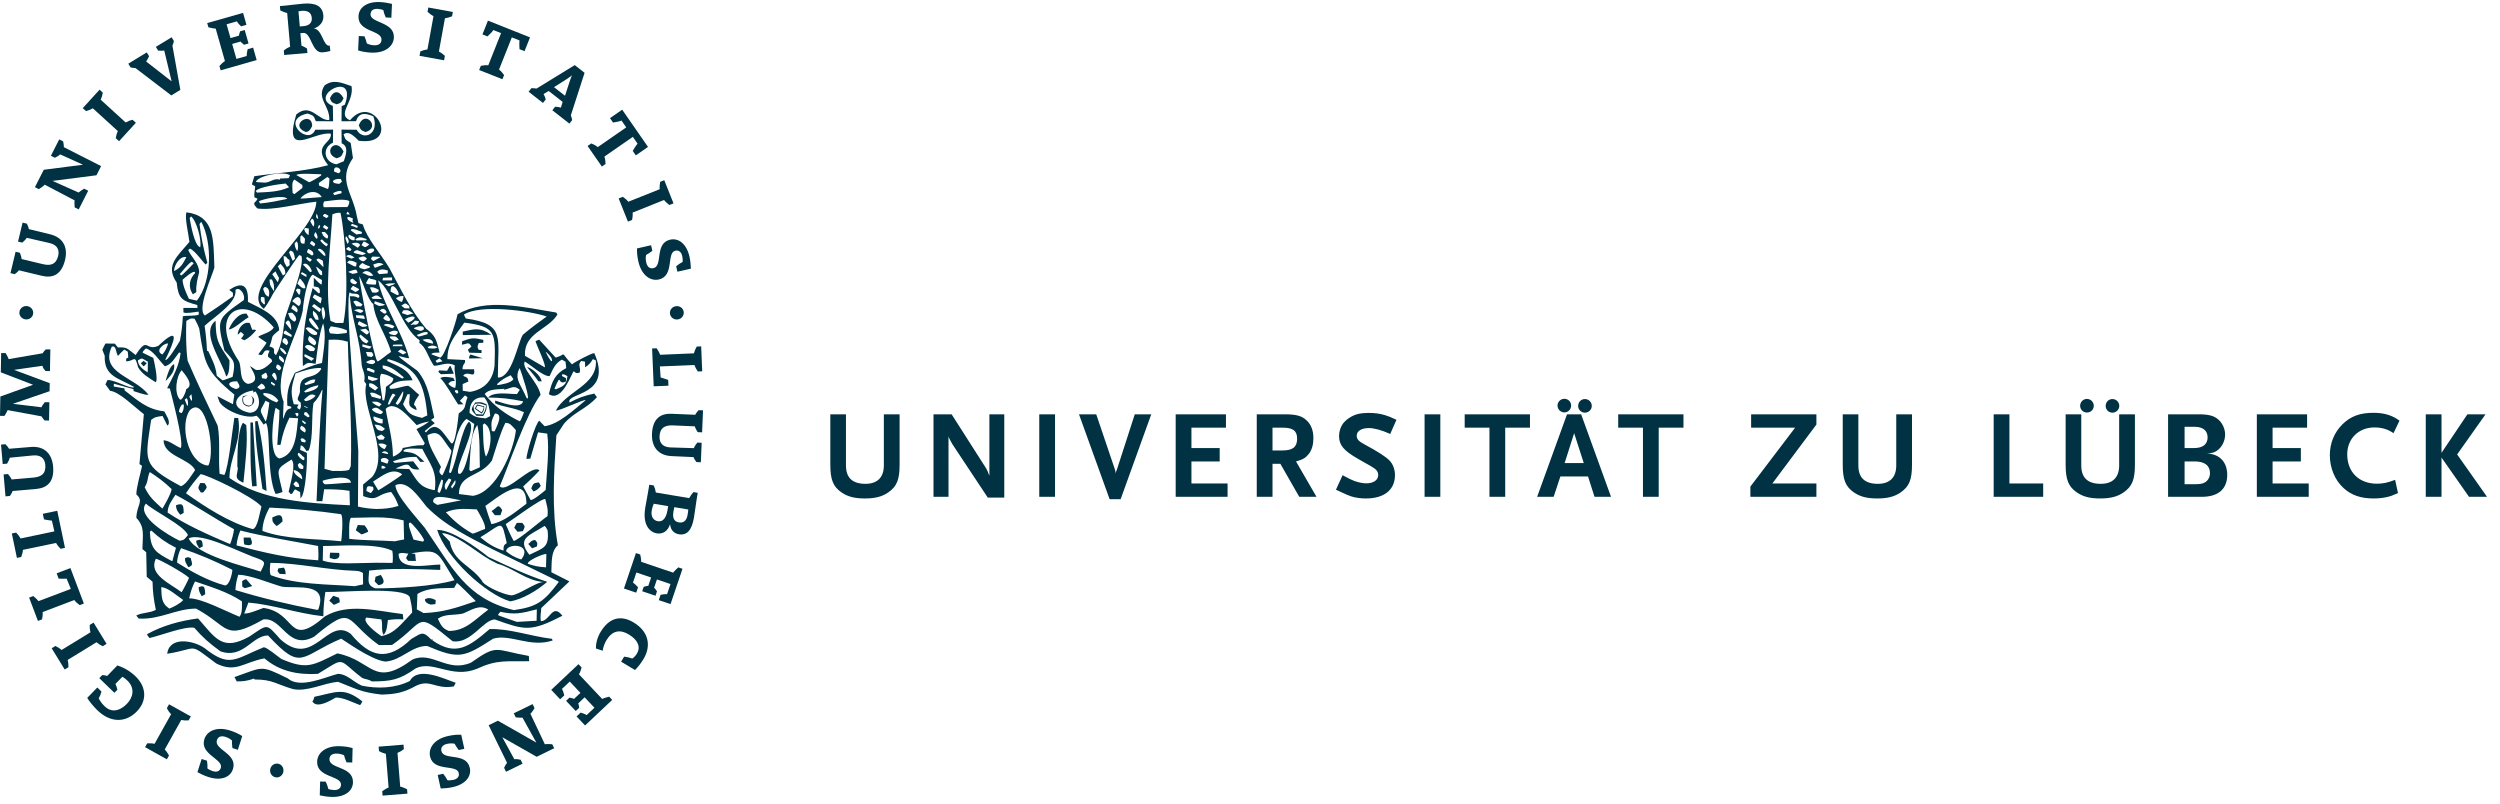 <?xml version="1.0" encoding="UTF-8" standalone="no"?>
<!-- Created with Inkscape (http://www.inkscape.org/) -->

<svg
   version="1.1"
   id="svg1"
   width="306.667"
   height="98.667"
   viewBox="0 0 306.667 98.667"
   sodipodi:docname="Logo_Uni_Luebeck_CMYK.eps"
   xmlns:inkscape="http://www.inkscape.org/namespaces/inkscape"
   xmlns:sodipodi="http://sodipodi.sourceforge.net/DTD/sodipodi-0.dtd"
   xmlns="http://www.w3.org/2000/svg"
   xmlns:svg="http://www.w3.org/2000/svg">
  <defs
     id="defs1" />
  <sodipodi:namedview
     id="namedview1"
     pagecolor="#ffffff"
     bordercolor="#000000"
     borderopacity="0.25"
     inkscape:showpageshadow="2"
     inkscape:pageopacity="0.0"
     inkscape:pagecheckerboard="0"
     inkscape:deskcolor="#d1d1d1">
    <inkscape:page
       x="0"
       y="0"
       inkscape:label="1"
       id="page1"
       width="306.667"
       height="98.667"
       margin="0"
       bleed="0" />
  </sodipodi:namedview>
  <g
     id="g1"
     inkscape:groupmode="layer"
     inkscape:label="1">
    <path
       id="path1"
       d="m 548.105,416.199 c -2.601,0 -18.089,-8.269 -20.605,-10.406 -12.184,13.109 -3.836,9.223 -15.043,6.277 -5.043,5.52 -10.082,11.09 -15.129,16.524 -1.203,-0.371 -2.305,-0.84 -3.406,-1.305 0.441,-2.836 10.187,-22.664 8.453,-24.203 -6.145,3.551 -12.18,7.074 -18.219,10.637 -0.972,21.457 20.973,23.496 29.949,38.007 -0.417,0.692 -0.761,1.297 -1.097,1.879 -29.723,4.727 -64.5,13.942 -91.043,-1.652 -1.207,-7.074 -12.18,-39.887 -16.02,-39.887 -2.746,1.051 -5.48,2.094 -8.129,3.035 0.567,1.836 5.93,1.489 7.579,1.551 -2.86,11.567 -3.516,15.489 -12.395,22.074 -14.602,17.368 -23.266,36.602 -33.789,55.723 -8.117,13.692 -20.719,27.145 -24.578,40.371 -1.414,0.481 -2.754,0.946 -4.063,1.313 -0.531,2.121 -0.976,4.133 -1.422,6.133 -3.621,21.714 -18.113,33.046 -3.621,53.839 -0.765,4.704 -1.441,9.321 -2.074,13.918 -5.168,3.196 -4.828,2.957 -6.594,7.911 4.727,3.781 9.981,-2 14.047,-5.911 39.821,-5.297 13.942,45.219 -8.133,18.907 -12.601,5.433 4.067,16.988 1.442,31.5 -9.43,3.195 -16.887,6.621 -24.914,0.593 -7.774,-12.031 5.172,-19.004 4.387,-31.871 -10.083,-0.941 -17.223,16.52 -30.485,5.074 -12.621,-41.898 16.567,-14.992 31.926,-17.699 1.203,-9.461 -17.457,-9.804 -2.524,-29.039 -22.39,-6.019 -45.753,-6.726 -68.019,-10.16 -0.781,-2.477 -1.543,-4.969 -2.305,-7.551 0.973,-0.593 1.969,-1.168 3.071,-1.761 -0.106,-2.829 -1.102,-6.153 -0.766,-10.059 l 2.969,-1.387 c -1.992,-4.386 -5.832,-2.969 -0.235,-8.972 14.278,-2.141 38.485,4.586 54.418,6.238 0,-26.914 -72.953,-80.613 -48.484,-98.797 4.594,5.422 8.035,13.316 9.359,15.203 2.364,3.383 20.36,31.176 23.325,34.363 0.656,-0.23 1.332,-0.464 2.093,-0.824 2.946,-9.547 -11.523,-44.847 -15.273,-57.609 -1.735,-11.086 -2.285,-23.504 -8.192,-33.867 -4.687,3.332 2.012,5.75 -6.066,8.035 4.41,10.355 -0.527,7.414 9.012,14.976 -0.871,14.754 -19.407,20.899 -28.856,26.203 0.762,16.899 -6.461,18.188 -17.218,10.973 1.097,-0.812 2.199,-1.758 3.386,-2.699 v -3.203 c -8.433,-6.012 -17.543,-12.387 -25.781,-17.703 -7.988,5.207 6.801,36.953 8.668,44.152 -0.875,26.914 0.121,47.578 -25.656,51.012 -2.078,-4.039 1.968,-20.672 2.629,-27.285 -10.871,-13.207 -22.711,-21.606 -11.735,-37.524 1.543,-14.883 4.723,-16.875 18.981,-20.672 0,-0.816 0.101,-1.773 0.211,-2.707 h -13.055 c 0,-1.301 0,-2.722 0.109,-4.152 2.414,-1.293 10.317,0.363 14.043,0.742 0,-0.848 0,-1.789 0.106,-2.727 -2.961,-1.554 -11.078,-0.714 -14.699,-1.554 -0.426,-7.664 -1.207,-15.102 -2.731,-22.653 -1.758,-2.953 -11.633,-19.484 -13.496,-17.457 8.668,17.457 14.359,32.446 -6.379,12.848 -12.176,-5.41 -9.316,9.574 -20.926,-8.5 -8.343,6.5 -8.027,7.324 -16.351,6.969 -0.996,1.195 -1.973,2.347 -2.864,3.535 -2.964,0.117 -5.8,0.117 -8.664,0.117 -0.996,-1.875 -1.988,-3.769 -2.859,-5.781 0.66,-1.75 1.422,-3.649 2.203,-5.531 -0.781,-19.246 12.84,-20.43 27.199,-28.809 -2.414,-2.594 -18.976,7.191 -24.675,6.375 -0.66,-1.289 -1.32,-2.617 -1.867,-3.914 l 4.282,-5.996 c 8.449,-0.727 22.707,-15.129 31.16,-21.504 -1.442,-15.344 -2.754,-30.695 -4.067,-46.035 0.762,-0.449 1.524,-1.059 2.411,-1.645 -1.332,-6.968 -5.274,-19.375 -5.274,-26.336 7.246,-6.496 0.344,-9.433 0,-21.589 8.008,-8.618 5.824,-15.586 5.598,-28.821 1.117,-0.945 2.328,-1.894 3.515,-2.949 0.125,-7.422 0.207,-14.988 0.446,-22.559 1.758,-1.511 3.511,-3.054 5.379,-4.597 0.211,-9.321 0.976,-16.035 3.046,-25.957 -6.015,-3.188 -11.734,-2.129 -18.085,-5.215 l 2.308,-2.824 c 20.078,-1.067 34.336,9.199 52.871,9.199 30.614,-16.406 25.332,-30.789 61.981,-10.008 17.668,2.481 22.39,-29.035 46.84,-15.949 37.195,31.055 27.769,15.234 59.793,-7.676 4.074,0.117 8.117,0.117 12.187,0.117 31.922,22.41 20.504,32.219 55.824,3.43 16.781,-2.844 28.43,20.078 38.957,20.078 27.434,-9.816 32.895,-11.809 62.301,3.426 -9.32,12.031 -11.418,-4.981 -19.852,-4.981 -0.867,4.739 0.239,8.157 0.34,12.051 8.559,8.137 17.118,16.289 25.672,24.309 v 0.469 c -5.48,2.832 -10.972,5.566 -16.351,8.269 0.445,9.211 -0.551,19.258 6.015,24.902 -6.015,32.825 -3.597,68.594 -1.394,101.407 2.285,3.554 4.593,7.082 6.902,10.515 9.215,10.969 20.945,13.813 30.484,24.657 l -2.418,3.324 c -9.527,-2.024 -14.804,-4.012 -22.812,-8.274 -3.75,9.426 40.465,5.754 22.812,45.586 z m -304.218,51.188 0.476,-6.039 c -0.316,0 -0.629,0 -0.98,-0.141 -3.594,3.145 -2.922,3.688 -2.641,6.703 1.34,0.176 1.34,0.176 3.145,-0.523 z m 3.883,0.722 c -3.723,1.485 -4.215,5.121 -5.102,7.344 0.523,0.711 1.055,1.258 1.547,1.813 6.16,-1.266 3.555,-9.157 3.555,-9.157 z m 3.046,15.993 c 1.704,-3.75 2.164,-4.731 1.918,-10.918 -3.726,5.332 -3.839,5.824 -4.164,10.918 h 2.246 z m 3.215,7.457 c 0.989,-1.907 2.137,-4.02 3.352,-6.149 -1.028,-3.789 -1.028,-3.789 -1.371,-3.621 -1.828,2.551 -3.391,4.91 -4.949,7.234 l 2.968,2.536 z m 4.559,7.015 c 1.914,-2.195 4.883,-4.25 4.547,-9.465 -0.789,-0.347 -1.543,-0.847 -2.18,-1.363 -1.578,2.863 -3.16,5.777 -4.707,8.477 0.793,0.804 1.547,1.668 2.34,2.351 z m 8.406,3.692 c 0,-1.668 0,-3.348 0.137,-5.02 -0.848,-0.465 -1.695,-1.078 -2.543,-1.68 -3.395,5.645 -2.703,5.34 -2.985,10.047 3.555,0 2.383,-2.527 5.391,-3.347 z m 5.047,0.902 c -0.637,-0.688 -1.414,-1.711 -2.199,-1.711 l -3.274,7.551 c 0.332,0.66 0.637,1.16 1.086,1.695 3.121,-0.535 3.574,-2.359 4.387,-7.535 z m 1.82,7.469 c -1.738,3.058 -1.972,4.363 -2.074,6.847 0.524,0.586 1.078,1.18 1.731,1.774 2.285,-1.676 1.316,-9.703 0.343,-8.621 z M 459.27,174.656 c 0.632,1.067 1.414,2.016 2.179,2.949 13.809,-2.949 19.211,-1.406 33.684,2.25 -0.11,-3.437 -0.215,-6.972 -0.215,-10.519 l -18.219,-1.055 c -16.886,5.891 -16.886,5.891 -17.429,6.375 z m -67.586,80.512 c -5.93,7.559 -26.989,29.977 -26.989,39.187 11.313,5.333 21.5,-11.101 28.743,-19.812 17.105,-17.59 39.476,-28.234 61.421,-39.555 59.672,-29.043 59.672,-29.043 60.563,-29.754 -13.703,-18.535 -20.613,-23.144 -41.473,-26.074 -43.976,10.606 -56.605,38.828 -82.265,76.008 z m 64.937,114.754 c 6.137,-3.328 17.668,-3.914 26.664,-8.281 -0.887,-2.012 -2.308,-6.707 -3.855,-8.387 -12.387,5.906 -24.336,14.527 -32.344,25.144 3.516,4.883 12.156,4.207 17.879,4.844 0,-0.222 0,-0.461 0.101,-0.82 7.141,1.547 8.774,4.59 14.364,-0.102 l -2.629,-3.922 c -8.11,0 -21.262,2.61 -26.664,-3.183 11.203,-0.11 20.312,-0.945 32.367,-3.539 -2.5,-8.258 -21.27,-0.453 -25.781,0.707 -0.102,-0.824 -0.102,-1.653 -0.102,-2.461 z m 22.703,32.445 c 1.106,-2.594 11.313,-32.804 6.25,-27.402 -4.828,11.848 -11.84,17.617 -6.25,27.402 z m -20.398,-15.695 c -0.235,0.34 -0.426,0.594 -0.551,0.84 4.383,4.129 7.035,5.664 12.625,8.269 0.762,-1.187 1.633,-2.375 2.523,-3.558 -2.074,-3.762 -10.972,-4.957 -14.597,-5.551 z m -156.11,145.34 c -0.441,-0.84 -0.886,-1.684 -1.648,-2.035 -1.086,0.843 -2.184,1.546 -3.285,2.246 0.336,0.738 0.656,1.429 1.101,2.019 1.098,-0.125 2.102,-0.719 3.832,-2.23 z m -0.105,9.777 c -0.656,-0.351 -1.207,-0.703 -1.754,-1.051 l -2.969,1.778 v 0.929 c 1.867,1.535 1.313,1.535 4.828,-0.476 -0.105,-0.348 -0.105,-0.699 -0.105,-1.18 z m -20.398,-38.121 c 0.21,0.465 0.531,0.941 0.867,1.293 1.422,-0.688 2.84,-1.539 4.281,-2.363 0,-1.168 -0.996,-2.008 -2.074,-2.008 -1.442,1.074 -2.864,2.598 -3.074,3.078 z m 5.339,-12.113 c -0.539,-0.133 -1.125,-0.442 -1.523,-0.75 -2.219,2.379 -4.434,4.769 -6.656,6.988 2.648,2.848 6.949,-1.641 8.179,-6.238 z m -4.472,17.547 c 0,0.699 0,0.699 1.101,3.183 1.633,-0.941 5.043,-1.648 4.723,-5.312 -0.445,-0.243 -0.891,-0.477 -1.227,-0.828 -1.527,1.066 -3.07,2 -4.597,2.957 z m 13.722,-25.497 c -0.121,-1.3 -0.226,-2.605 -0.226,-3.898 -0.11,0 -0.235,-0.137 -0.344,-0.234 -3.727,2.121 -5.144,4.961 -6.902,6.132 v -7.917 c 2.754,-0.817 5.929,0.371 5.593,-5.661 -0.32,-0.23 -0.636,-0.472 -0.976,-0.828 l -5.695,5.067 c -6.379,-22.188 -10.106,-48.043 -9.004,-72.012 5.015,3.785 5.015,3.187 11.738,2.035 1.758,12.75 2.961,26.41 6.902,37.406 3.282,-10.621 0.446,-24.558 -0.996,-36.605 -10.527,-2.465 -16.441,-5.664 -25.101,-9.07 -4.828,-10.403 -7.692,-15.481 -6.926,-30.325 1.207,-0.254 2.414,-0.605 3.621,-0.965 v -1.437 c -4.832,-0.574 -5.594,-4.707 -7.117,-9.309 h -0.34 c -0.336,0 0.551,14.161 0.426,15.457 -10.532,24.793 12.855,60.446 17.664,83.813 0.445,7.574 3.961,30.105 9.219,33.285 2.75,-1.641 5.609,-3.293 8.464,-4.934 z M 255.746,331.543 h 2.945 c 1.993,10.039 3.985,16.418 8.243,25.039 2.648,-0.144 5.273,-0.254 8.027,-0.488 -1.543,-12.981 -1.543,-33.289 -17.012,-37.071 -11.285,2.032 -5.59,43.098 -3.617,46.758 1.078,-0.703 2.199,-1.531 3.406,-2.363 0,-10.027 -1.437,-20.672 -1.992,-31.875 z m 0.996,40.969 c -0.441,-0.711 -1.097,-1.535 -1.648,-1.782 -5.383,1.899 -8.664,4.375 -12.16,6.969 0,0.606 0,1.188 0.105,1.793 5.043,-0.351 9.426,-1.187 13.703,-6.98 z m -4.066,13.566 c -0.973,0.735 -1.86,1.434 -2.731,2.031 0,0.563 0,1.161 0.11,1.649 0.437,-0.254 2.965,-1.086 3.828,-2.945 -0.422,-0.25 -0.863,-0.489 -1.207,-0.735 z m -19.192,-4.355 0.321,-2.02 c 0.57,0.473 1.097,0.824 1.648,1.188 5.172,-6.133 5.383,-19.707 -5.488,-19.707 -19.867,4.468 -12.938,18.054 3.519,20.539 z m -15.695,1.297 c -7.355,1.894 -9.851,7.199 0.887,7.199 1.633,-3.063 4.387,-5.781 -0.887,-7.199 z m 19.531,1.765 c 1.211,1.188 2.543,2.227 3.836,3.324 1.649,-1.097 2.305,-0.597 3.512,-4.14 -1.523,-1.188 -3.391,-1.301 -4.277,-1.547 -2.836,1.898 -2.836,1.898 -3.071,2.363 z m 3.957,11.106 c 1.317,0.832 2.633,1.629 4.051,2.347 0.887,-1.652 0.887,-1.652 1.442,-3.761 -0.446,-0.606 -0.79,-1.301 -1.125,-2.02 h -0.426 c -1.203,0.242 -2.414,0.488 -3.598,0.59 l -0.344,2.844 z m 3.625,-23.625 c 1.078,-0.59 2.289,-1.172 3.52,-1.746 0,-0.254 -2.313,-18.555 -3.625,-17.129 -5.82,12.168 -5.613,7.324 0.105,18.875 z m 48.703,14.297 c 0,-4.024 -8.898,-6.036 -11.843,-6.723 l -1.313,1.051 c 4.809,3.547 6.778,4.246 13.156,5.672 z m -3.73,2.355 c -1.863,-0.457 -7.352,-2.477 -8.348,-2.105 -0.211,0.453 -0.441,0.941 -0.652,1.296 3.832,1.993 5.039,3.996 9.996,3.649 l -0.996,-2.84 z m 1.211,-12.055 c -2.316,-2.84 -6.594,-4.945 -9.66,-4.945 l -0.977,1.406 c 3.18,2.492 6.121,6.852 10.637,3.539 z m -10.406,-9.55 c 0.847,-0.118 1.738,-0.465 3.601,-1.754 -0.234,0 -0.441,0 -0.551,-0.121 l -3.281,1.41 c 0,0.242 0.102,0.347 0.231,0.465 z m 4.918,-9.344 c -0.555,-0.586 -0.996,-0.938 -1.653,-0.938 -1.211,0.852 -2.308,1.543 -3.394,2.246 v 1.907 c 2.293,1.636 3.179,-0.469 5.047,-3.215 z m -3.18,-6.231 c -0.445,-0.351 -0.891,-0.722 -1.227,-1.074 -0.871,0.723 -1.628,1.426 -2.398,2.141 0,0.586 0,1.043 0.109,1.531 1.102,-0.84 2.289,-1.648 3.516,-2.598 z m -4.512,-2.48 c 6.375,-2.742 3.41,-6.629 3.071,-6.27 -3.942,2.727 -5.25,3.086 -3.071,6.27 z m 4.176,-13.809 c -0.219,-0.476 -0.445,-1.086 -0.656,-1.66 -1.106,0.242 -2.207,0.469 -3.18,0.574 -0.426,0.957 -0.785,1.789 -1.101,2.602 1.863,1.305 2.644,0.586 4.937,-1.516 z m -5.383,28.914 c -0.211,0 -0.426,0 -0.66,-0.113 -0.652,0.469 -1.309,0.945 -1.863,1.309 0,1.882 0.66,1.882 1.316,3.171 -1.527,0.118 -3.074,0.247 -4.492,0.247 -3.75,12.261 -1.652,16.996 1.523,28.445 7.481,2.492 14.622,5.074 23.176,5.074 0.215,-0.234 0.426,-0.582 0.633,-0.941 -7.328,-11.907 -21.055,-1.899 -19.633,-20.903 -0.972,-5.437 -4.574,-6.629 0.571,-10.039 0.109,-2.008 0.871,-3.523 -0.571,-6.25 z m -1.738,-3.3 0.316,-1.993 c -0.547,-0.496 -0.996,-0.957 -1.414,-1.55 -0.66,1.054 -1.211,2.109 -1.738,3.195 l 2.836,0.348 z m 5.719,-41.083 c 0,-0.605 0,-1.296 0.086,-2 -0.551,-0.492 -0.551,-0.492 -1.203,-0.492 -2.864,1.43 -3.758,3.188 -4.938,4.856 0.105,0.703 0.211,1.289 0.336,1.894 2.734,-0.605 2.734,-2.48 5.719,-4.258 z m -0.801,-8.132 -0.316,-2.598 c -0.555,0.105 -1.106,0.105 -1.657,0.105 -3.176,0.45 -2.519,2.364 -3.281,3.782 2.074,2.82 2.074,1.765 5.254,-1.289 z m -1.207,-12.043 c -3.606,2.215 -7.887,5.058 -7.887,8.465 2.863,0 8.434,-3.407 7.887,-8.465 z m -2.633,-7.09 c -1.078,0.105 -2.176,0.105 -3.281,0.105 -0.762,0.832 -1.524,1.653 -2.199,2.473 0.55,0.969 1.566,2.121 2.414,2.715 1.652,-1.512 2.754,-1.641 3.066,-5.293 z m -83.797,19.93 c -0.445,0 -0.89,0 -1.336,-0.106 -18.09,3.191 -25.207,37.774 -15.886,50.879 15.125,15.117 23.918,-37.664 17.222,-50.773 z m -16.015,59.984 c -0.551,1.184 -1.098,2.336 -1.653,3.43 0.555,0.804 1.207,1.535 1.867,2.246 0.207,-0.606 1.524,-7.575 -0.214,-5.676 z m -3.645,-4.848 c -0.734,1.907 -1.523,3.66 -2.184,5.442 1.45,1.297 1.45,1.297 1.868,1.297 1.441,-1.532 1.527,-8.024 0.316,-6.739 z m 68.574,-93.133 c -1.293,-3.906 -3.601,-20.769 -8.222,-20.769 -21.95,6.258 -43.555,20.309 -61.43,33.047 4.277,6.48 8.453,11.922 13.496,17.586 4.934,0 48.254,-20.418 56.156,-29.864 z m -79.316,10.86 c 17.437,-9.219 35.234,-21.367 53.98,-31.746 -0.449,-4.27 -1.738,-8.75 -3.386,-13.352 -0.321,0 -0.68,0 -0.891,-0.105 -20.406,8.828 -39.277,17 -56.941,28.797 0,6.589 4.277,11.804 7.238,16.406 z m -12.07,-12.742 c -8.11,7.441 -12.055,10.73 -16.332,19.707 3.414,5.078 2.308,9.207 4.722,14.043 7.246,-4.739 13.051,-8.848 20.063,-15.684 0,-4.023 -8.325,-18.066 -8.453,-18.066 z m 24.253,-27.5 c 11.739,6.25 48.704,-13.703 64.739,-18.899 7.008,-2.832 5.148,-4.492 1.738,-11.562 h -0.637 c -12.965,4.59 -58.492,14.621 -65.84,30.461 z m 40.27,-28.95 c 0,-2.945 -2.539,-14.39 -6.797,-14.39 -15.699,4.137 -31.269,12.879 -44.125,21.012 0,4.23 1.859,10.402 3.641,13.363 16.226,-5.559 30.586,-11.465 47.281,-19.985 z m 79.203,-36.714 c -0.445,0 -0.781,-0.098 -1.098,-0.215 -25.335,4.715 -51.457,10.972 -75.265,18.301 0.23,5.183 1.207,9.656 2.648,14.031 10.844,0 28.719,-7.774 40.27,-10.949 14.91,-1.903 42.875,4.335 33.445,-21.168 z m -43.785,31.777 c -1.523,3.301 -0.527,8.965 -0.316,11.328 25.777,0 51.875,-6.613 78.988,-7.336 1.972,-0.234 3.84,-0.234 6.359,-2 0,-3.43 0,-6.953 0.125,-10.5 -2.539,-0.457 -5.062,-1.062 -7.582,-1.66 -25.465,1.887 -54.183,1.301 -77.574,10.168 z m 43.684,26.902 c 0.101,-3.777 0.546,-8.113 0.101,-13.203 -0.336,0.11 -0.652,0.11 -0.976,0.11 -26.665,1.648 -49.059,7.07 -74.395,13.679 0.66,5.789 1.758,9.219 3.52,13.699 23.914,-6.023 47.171,-9.558 71.75,-14.285 z m -51.352,13.946 c 0,7.175 3.176,15.683 6.59,21.472 20.949,-0.828 44.082,-2.957 65.707,-6.023 2.863,-1.524 0.555,-25.262 0.344,-25.031 -23.813,2.5 -51.352,1.535 -72.641,9.582 z m 119.793,-18.332 c 0.551,-3.297 0.652,-7.293 0.23,-11.188 -5.148,0.125 -10.211,0.125 -15.253,0.125 -13.938,0 -37.411,-2.141 -49.141,2.004 l 0.316,13.445 c 16.797,0 48.825,2.949 63.848,-4.386 z m 57.375,-27.137 c -18.981,-5.789 -53.859,-7.539 -72.945,-7.539 -8.664,2.832 -6.036,8.613 -5.828,16.394 21.292,2.492 43.55,1.289 65.617,0.61 v 4.968 c -11.196,0 -38.399,-6.628 -38.399,9.778 2.418,1.648 5.489,0.594 8.985,0.23 -0.762,-1.285 -1.524,-2.594 -2.184,-4.031 0.555,-0.801 1.207,-1.629 1.867,-2.578 2.41,0 4.828,0 7.246,-0.117 l -0.656,6.496 c -1.336,0.23 -2.543,0.476 -3.73,0.594 26.656,4.23 23.351,1.777 40.027,-24.805 z m -29.078,35.539 -8.738,1.883 c -2.102,6.328 -6.372,15.468 -3.098,15.715 1.348,0.093 11.523,-12.063 12.855,-16.282 -0.359,-0.371 -0.683,-0.84 -1.019,-1.316 z m -66.598,21.973 c 16.145,0 32.047,1.882 48.723,-2.375 0.125,-5.79 0.23,-11.668 0.441,-17.586 -2.859,-0.461 -5.695,-1.067 -8.449,-1.664 -14.363,0.968 -28.512,0.597 -42.129,2.25 0,6.128 -0.641,15.71 1.414,19.375 z m 19.649,99.546 v 0.813 c 4.171,2.168 4.171,1.516 9.89,-2.461 v -0.852 l -1.847,-1.472 c -4.469,0.832 -6.051,2.16 -8.043,3.972 z m 1.527,-5.984 c 2.715,-0.828 5.434,-1.785 8.328,-2.766 -0.168,-1.14 -0.168,-2.468 -0.168,-3.757 -0.738,0.148 -1.488,0.148 -2.25,0.148 -4.074,0.672 -7.113,3.418 -5.91,6.375 z m -1.703,13.469 c 3.609,0 4.801,0.883 8.93,-2.258 -0.891,-0.742 -1.551,-1.465 -2.25,-2.168 -3.403,1.426 -5.649,2.91 -6.68,4.426 z m -0.195,4.719 -1.583,3.41 c 3.325,1.023 5.954,-0.957 10.075,-2.989 v -2.125 c -0.41,0 -0.821,-0.152 -1.207,-0.277 -2.504,0.703 -4.879,1.43 -7.285,1.981 z m -2.262,9.371 c -0.164,1.058 -0.164,1.949 -0.164,2.836 3.105,0.523 5.234,-1.25 8.363,-4.071 -0.98,-0.699 -1.801,-1.582 -2.66,-2.472 -1.93,1.238 -3.742,2.472 -5.539,3.707 z m -1.141,6.8 c 0,1.071 0,2.118 0.16,3.004 3.086,-0.886 6.168,-1.789 9.36,-2.691 -1.68,-1.52 -4.496,-1.813 -5.571,-1.973 -1.433,0.606 -2.683,1.227 -3.949,1.66 z m -0.816,8.067 c -1.328,4.492 5.043,0.816 6.801,0.117 0,-0.461 0.109,-2.707 -0.782,-2.254 -2.078,0.695 -4.043,1.422 -6.019,2.137 z m -0.922,7.789 c 1.91,0.742 5.055,3.398 8.207,0.898 v -1.64 l -2.066,-1.313 c -2.59,0.133 -5.219,0.586 -6.141,2.055 z m -0.133,9.211 c 1.852,0 3.672,-0.133 5.543,-0.254 0.441,-0.891 0.914,-1.727 1.383,-2.727 -0.582,-0.504 -1.16,-1.136 -1.735,-1.75 l -3.808,0.758 c -0.445,1.36 -0.914,2.711 -1.383,3.973 z m -3.309,4.914 v 2.152 c 2.805,-0.64 5.633,-1.336 8.586,-2.152 -1.234,-1.356 -1.566,-1.856 -2.804,-1.856 -2.02,0.664 -3.883,1.329 -5.782,1.856 z m -2.882,9.621 c 0.375,0.551 0.722,1.137 1.066,1.527 2.508,-1.925 4.973,-4.011 7.473,-6.125 -0.547,-0.55 -1.055,-1.144 -1.434,-1.922 h -0.859 c -4.629,1.922 -4.629,4.036 -6.246,6.52 z m 6.691,1.543 c -2.039,1.477 -4.062,3.043 -5.945,4.391 l 5.179,1 2.977,-2.696 c 0,-1.867 -1.434,-2.547 -2.211,-2.695 z m -7.941,9.215 c 0,2.144 0.578,1.812 1.156,3.039 2.559,-1.227 5.129,-2.449 7.687,-3.828 -1.574,-1.68 -3.277,-1.211 -4.847,-1.391 -1.406,0.774 -2.703,1.543 -3.996,2.18 z m -1.391,6.117 c -0.199,0.867 -0.402,1.719 -0.402,2.406 2.258,0 4.707,0 7.16,-0.234 0.43,-0.852 0.824,-1.742 1.219,-2.867 -0.395,0 -0.789,0 -1.219,-0.215 -2.258,0.449 -4.508,0.672 -6.758,0.91 z m -2.223,7.047 c 2.981,1.015 5.266,1.812 8.829,-0.602 -1.313,-1.429 -2.075,-1.617 -3.2,-1.851 l -5.629,2.453 z m -0.629,7.758 c 2.325,2.484 5.282,-0.157 8.559,-2.465 -0.512,-0.524 -0.984,-1.067 -1.465,-1.778 -1.492,0.168 -2.961,0.168 -4.293,0.168 -1.019,1.434 -1.976,2.848 -2.801,4.075 z m 5.391,23.672 c 3.496,-4.84 8.223,-22.676 13.051,-25.614 1.418,-15.472 11.949,-28.234 16.351,-44.285 -3.515,-1.988 -10.21,-8.258 -12.523,-8.726 -3.617,3.902 -15.902,69.293 -16.879,78.625 z m 31.481,-94.2 c 0,-4.027 -3.836,-5.57 -6.825,-7.918 0,-3.648 -0.531,-7.918 -1.523,-12.293 -0.32,0 -0.551,-0.105 -0.762,-0.222 -0.34,0.117 -0.679,0.222 -0.887,0.359 -0.324,5.625 -4.3,20.727 -0.996,24.297 4.063,-0.688 6.473,-1.277 10.993,-4.223 z m -9.661,9.2 c -0.128,0.941 -0.211,1.886 -0.211,2.714 7.903,-0.711 12.708,-5.203 19.633,-11.089 -0.441,-0.477 -0.886,-0.965 -1.547,-0.965 -6.039,3.175 -11.945,6.258 -17.875,9.34 z m 1.907,-55.661 c -0.27,-0.742 -1.703,-1.804 -2.532,-2.129 -5.437,0.774 -4.742,2.129 -6.98,5.879 4.035,-0.312 5.043,-0.136 9.512,-3.75 z m -3.239,-5.39 c 0.996,-0.801 2.094,-1.653 3.2,-2.481 -0.454,-0.703 -0.875,-1.406 -1.317,-2.226 h -4.179 c -0.762,0.926 -1.411,1.883 -2.075,2.715 1.422,0.703 2.864,1.437 4.371,1.992 z m 4.848,-9.778 c 0,-0.73 -1.648,-3.921 -2.203,-3.671 -3.41,1.425 -4.047,2.941 -5.488,4.843 3.199,0.473 3.839,0.832 7.691,-1.172 z m 1.418,-7.32 c -0.105,-0.234 -0.211,-0.473 -0.34,-0.832 h -0.742 c -1.648,0.469 -3.301,0.93 -4.949,1.289 1.988,1.301 3.402,1.902 6.031,-0.457 z m 0.445,-6.613 c -0.238,-0.945 -0.89,-3.426 -1.527,-3.086 -1.883,0.73 -3.75,1.301 -5.5,1.894 -0.113,0.723 -0.113,1.426 -0.113,2.149 1.425,1.535 5.175,1.887 7.14,-0.957 z m -6.476,-5.188 c 0.886,0 1.648,0.344 3.511,-1.199 v -0.598 c -0.89,-0.593 -1.734,-0.796 -2.414,-0.796 -0.445,0.117 -0.875,0.203 -1.211,0.203 0,0.84 0,1.691 0.114,2.39 z m 18.972,-7.8 c -1.207,-1.766 -21.839,-14.875 -22.05,-14.747 -1.657,2.715 -3.305,5.418 -4.828,8.02 7.906,4.715 17.562,13.828 26.878,6.727 z M 344.063,292.82 c 0.109,-0.84 0.234,-1.648 0.445,-2.488 -2.418,-3.289 -2.418,-3.289 -2.629,-3.176 -1.309,0.715 -2.645,1.289 -3.965,1.875 0.449,5.09 1.211,4.848 6.149,3.789 z m 16.695,-4.715 c 3.066,-4.14 4.492,-6.738 6.797,-12.859 -7.348,-2.246 -13.282,-2.726 -20.321,-2.832 -6.242,0.223 -12.043,1.031 -17.089,2.234 l 0.32,51.106 c -0.996,20.078 -13.051,140.961 -7.774,146.641 1.204,-2.727 7.664,0.226 8.872,-3.801 -0.317,-0.473 -0.657,-0.926 -0.993,-1.531 -3.629,1.882 -4.812,1.531 -7.988,1.531 1.973,-21.246 9.531,-40 10.953,-62.91 0.653,-5.664 3.621,-7.793 2.418,-15.582 0.547,-0.832 1.203,-1.641 1.86,-2.485 -5.59,-21.121 22.71,-63.379 5.488,-85.597 -2.863,-2.332 -5.699,-4.707 -8.434,-7.059 0,-3.535 0,-7.09 0.09,-10.637 14.277,-5.301 11.969,1.887 25.801,3.781 z m -33.711,215.942 c -0.387,0.367 -2.578,-0.578 -2.914,-0.762 -1.067,0.399 -4.133,1.848 -4.969,2.215 0.836,0.926 3.707,2.52 7.883,-1.453 z m -4.356,6.234 c -0.722,0.383 -3.414,1.367 -3.414,2.114 2.411,2.125 1.758,2.371 4.938,-0.457 -0.32,-0.594 -1.078,-1.54 -1.524,-1.657 z m -41.285,-87.746 c 2.246,2.422 6.567,0.664 9.254,-2.254 -0.433,-0.629 -0.754,-1.437 -1.039,-2.242 h -3.75 c -1.473,1.281 -2.973,2.406 -4.465,3.531 v 0.965 z m 7.953,-11.18 c 0,-0.16 0,-0.308 0.153,-0.484 -0.782,-0.516 -1.528,-1.16 -2.157,-1.848 l -6.539,4.016 c -0.152,1.352 -0.152,1.352 0.332,2.176 2.637,-1.188 5.422,-2.52 8.211,-3.86 z m 0.621,11.922 c -4.722,2.489 -7.457,4.946 -4.593,8.727 1.078,-0.699 9.636,-5.191 4.593,-8.727 z m -8.031,15.719 c 2.633,2.836 7.168,-1.121 10.684,-3.957 -0.168,-0.574 -0.336,-1.137 -0.336,-1.848 -0.715,0 -1.422,-0.218 -2.098,-0.386 -4.57,0.925 -6.152,4.109 -8.25,6.191 z m 5.078,9.52 c 2.114,-2.231 11.118,-13.465 4.473,-9.918 -1.441,1.027 -10.41,9.918 -4.473,9.918 z m 4.012,-1.364 c -2.742,4.227 -2.621,4.559 -2.305,8.086 2.145,-1.386 5.043,-4.05 5.043,-8.449 -0.941,0.176 -1.918,0.363 -2.738,0.363 z m -3.344,12.25 c 0.637,0.758 1.332,1.512 2.039,2.063 2.075,-1.504 4.149,-2.981 6.391,-4.668 0,-0.379 -1.004,-2.609 -1.539,-2.758 -2.406,1.84 -4.684,3.695 -6.891,5.363 z m 0.719,8.094 c 0.473,1.059 0.981,1.957 1.645,2.813 2.121,-1.047 4.265,-2.086 6.546,-3.153 0.157,-0.863 -0.664,-5.304 -1.015,-5.086 -2.465,1.93 -4.902,3.672 -7.176,5.426 z m 9.805,-8.941 c 1.719,-3.453 2.625,-8.707 0,-11.563 -0.121,0.137 -0.231,0.242 -0.231,0.356 -0.191,0.757 -3.16,11.207 0.231,11.207 z m 6.91,-17.684 c 4.828,-0.726 9.211,-1.199 14.809,-3.652 -0.11,-0.852 -0.11,-1.676 -0.11,-2.492 -2.859,-0.235 -5.695,-0.582 -8.449,-0.934 -2.313,0.234 -4.602,0.457 -6.906,0.594 -1.996,3.773 -0.785,3.875 0.656,6.484 z m 15.672,-14.16 c 0.887,-37.793 4.066,-76.262 2.734,-114.66 -0.531,-1.153 -1.078,-2.332 -1.523,-3.528 -4.809,-1.636 -10.848,-0.808 -15.364,-1.05 -2.515,0.691 -4.933,1.394 -7.347,1.992 1.207,39.656 2.519,79.336 3.836,119.004 6.504,0.226 10.101,0.476 17.664,-1.758 z m 8.117,72.746 c -0.184,-1.078 -0.363,-2.117 -0.363,-3.195 -0.563,0 -1.16,0 -1.754,-0.117 -2.258,1.195 -4.559,2.363 -6.711,3.539 0.594,0.597 1.148,1.187 1.93,1.777 4.175,0 5.91,-1.641 6.898,-2.004 z m 1.07,-8.797 c -0.777,-0.898 -4.043,-1.351 -5.324,-1.351 -0.504,0.714 -3.137,1.238 -3.48,1.769 0.964,0.672 5.48,2.098 7.269,2.098 l 1.535,-2.516 z m -6.746,-6.715 c 0.653,0.348 1.313,0.707 2.051,0.942 1.332,-1.176 2.754,-2.352 4.176,-3.641 -0.531,-0.48 -1.086,-1.07 -1.633,-1.676 -2.856,0.364 -5.379,1.676 -4.594,4.375 z m 7.992,-8.73 c -0.211,-1.399 -3.046,-2.602 -3.515,-2.602 -1.52,0.934 -3.051,1.903 -4.403,2.602 0.672,1.168 1.352,2.121 2.204,3.078 1.777,-0.957 3.769,-1.91 5.714,-3.078 z m -31.722,-180.02 c -2.074,1.875 -1.949,2 -1.735,3.41 5.149,1.532 24.571,6.141 25.993,-1.894 -8.008,-0.215 -17.438,-1.516 -24.258,-1.516 z m -8.028,200.696 c 0.817,0 3.883,-2.891 5.512,-4.286 0,-1.156 0,-2.281 0.137,-3.558 -0.363,0.144 -0.727,0.144 -0.957,0.144 -2.106,0 -4.578,7.317 -4.692,7.7 z m 0.364,6.437 c 1.882,2.02 2.449,0.762 5.871,-0.871 l 0.683,-5.434 c -0.226,0 -0.339,-0.132 -0.453,-0.265 -5.742,5.824 -5.742,5.824 -6.101,6.57 z m 8.461,3.801 c -0.481,0 -0.957,0 -1.43,-0.121 -1.883,1.765 -3.742,3.535 -5.516,5.293 0,3.035 6.399,-0.488 6.946,-5.172 z m -6.047,25.043 h -0.657 c -0.21,0.117 -0.445,0.246 -0.554,0.246 0.344,0.941 0.679,1.883 1.105,2.824 1.543,-0.125 1.313,-1.281 0.106,-3.07 z m 1.105,-11.133 c 0.473,0.371 0.926,0.738 1.535,1.113 1.5,-1.5 2.567,-2.89 5.516,-4.41 -0.367,-0.637 -0.703,-1.258 -0.957,-1.883 h -0.813 c -3.043,2.246 -3.992,3.266 -5.281,5.18 z m 1.199,7.844 h 3.075 c 1.445,-1.785 4.492,-3.543 2.074,-6.168 -3.938,2.129 -3.832,3.312 -5.149,6.168 z m 9.981,16.273 c 2.648,0.957 3.726,1.657 7.476,1.418 4.602,-21.14 8.098,-74.488 2.711,-101.531 -2.394,0 -4.703,0 -7.011,-0.102 -1.653,0.707 -3.282,1.395 -4.934,2 -5.359,28.938 0.106,69.176 1.758,98.215 z m 12.73,-20.187 c 1.207,-1.301 4.067,-5.446 1.078,-6.957 -0.968,3.187 -2.605,5.301 -1.078,6.957 z m 2.68,1.422 c 1.629,-0.825 3.43,-1.641 5.231,-2.457 -0.145,-0.793 -0.145,-1.625 -0.145,-2.582 -0.582,0 -1.191,0 -1.656,-0.145 -1.715,0.363 -5.547,2.918 -3.43,5.184 z m 10.176,-9.637 c -0.793,-0.703 -1.41,-1.566 -2.082,-2.418 -2.059,1.375 -3.953,2.586 -5.856,3.75 2.082,1.043 6.989,1.668 7.938,-1.332 z m 5.316,-7.492 c -1.402,-1.082 -1.402,-1.082 -3.371,-1.625 -5.48,1.445 -11.805,2.086 -4.785,4.574 3.328,-1.266 5.395,-1.898 8.156,-2.949 z m 1.043,-4.946 c -1.226,-1.07 -2.437,-2.476 -3.535,-2.476 -2.949,0.699 -3.394,1.758 -4.387,3.187 3.282,0.934 4.723,2.703 7.922,-0.711 z m 2.617,-7.007 c -0.156,-0.332 -0.156,-0.805 -0.156,-1.313 l -4.605,-1.484 c -6.785,1.144 -6.192,2.66 -2.176,5.801 2.023,-1.012 3.094,-2.161 6.937,-3.004 z m 3.016,-8.36 c 0.41,-0.57 -2.031,-0.543 -2.879,-0.543 -3.238,0.465 -6.363,3.567 -7.473,2.071 3.063,4.117 7.594,2.339 10.352,-1.528 z m 2.969,-4.937 c -0.141,-1.074 -0.305,-2.321 -0.305,-3.543 -0.691,0 -1.406,0 -2.125,-0.153 -4.144,0.622 -5.184,-0.355 -7.164,1.45 0.824,1.714 1.855,3.25 2.848,4.793 2.125,-1.688 4.453,-0.832 6.746,-2.547 z m 2.168,-8.469 v -1.281 c -1.699,-1.871 -3.957,-1.321 -6.024,-1.09 l -2.066,4.453 c 2.398,0.898 5.324,-0.398 8.09,-2.082 z m 3.14,-8.48 -8.613,0.164 -1.156,1.218 c 4.363,2.61 5.074,2.907 9.769,-1.382 z m 2.75,-5.125 c -1.164,-1.247 -4.863,-1.247 -5.675,-1.247 l -4.336,2.106 c 0.125,0.875 0.308,1.562 0.468,2.273 3.059,-1.058 6.27,-2.101 9.543,-3.132 z m 1.453,-6.883 c -0.316,-0.344 -0.66,-0.879 -0.976,-1.403 h -1.449 c -1.325,0.883 -2.625,1.782 -3.785,2.653 1.289,2.113 4.414,2.82 6.21,-1.25 z m 3.473,-7.297 -1.312,-1.07 c -3.184,0.371 -4.047,1.199 -5.364,2.609 0.743,0.953 1.969,3.187 3.18,3.187 0.762,-0.82 2.731,-2.234 3.496,-4.726 z m 3.731,-5.649 c -0.504,-0.535 -1.012,-1.242 -1.325,-1.953 h -1.136 c -2.618,1.055 -5.043,1.953 -7.5,2.809 1.953,2.105 6.367,0.867 9.961,-0.856 z m 2.964,-4.964 c 0,-0.438 0,-0.879 0.157,-1.317 -0.785,-0.851 -1.625,-2.035 -2.836,-2.035 -3.289,0.434 -4.781,0.566 -5.602,2.473 2.606,0.879 4.5,2.648 8.281,0.879 z m 1.075,-7.629 c -1.34,-0.352 -2.637,-0.719 -3.946,-1.243 -2.16,1.418 -4.961,2.641 -4.289,4.258 4.762,0 5.176,0.907 8.235,-3.015 z m 2.957,-4.395 0.465,-1.582 h -9 c 0,0.543 0.187,1.07 0.343,1.383 2.731,0.199 5.457,0.199 8.192,0.199 z m 3.828,-7.172 c -0.223,-0.75 -0.223,-0.75 -3.016,-2.008 -1.66,0.965 -3.293,2.008 -4.679,2.774 0.898,0.719 1.839,1.461 2.789,1.976 1.621,-0.742 3.238,-1.8 4.906,-2.742 z m 19.465,-58.258 c -1.633,-0.722 -3.305,-1.418 -4.828,-2.253 -10.211,2.488 -12.184,3.32 -17.559,12.644 1.312,3.082 2.641,6.133 4.059,9.117 0.66,0.106 1.421,0.106 2.183,0.106 -0.207,-8.969 -2.941,-10.864 6.164,-14.758 0.215,2.84 -1.523,4.148 -2.304,4.937 0.55,3.782 3.07,6.481 4.804,9.215 -4.488,3.434 -5.801,5.914 -10.187,8.379 -4.617,-0.219 -14.129,-4.012 -16.989,-2.465 -0.128,0.707 -0.128,1.414 -0.128,2.012 7.011,5.664 12.183,4.934 21.187,5.539 -4.492,10.981 -14.387,13.09 -23.266,17.719 -0.101,0.582 -0.101,0.582 0.426,1.875 26.778,-7.195 33.785,-22.297 36.438,-52.067 z m -32.032,20.079 c 0.766,0 1.317,-0.372 2.735,-1.176 -2.414,-2.629 -3.727,-5.43 -5.488,-8.617 -0.317,0 -0.657,0 -0.993,-0.129 h -0.66 c 1.106,3.886 2.547,6.968 4.406,9.922 z m 9.43,2 c 0.106,0 0.215,0 0.442,-0.118 0,-3.789 -1.973,-9.922 -5.481,-12.273 -0.555,0.469 -1.105,0.957 -1.555,1.418 l 6.594,10.973 z m 24.348,-27.633 c -4.5,-3.535 -7.996,-5.071 -11.727,-7.063 2.5,-4.25 5.039,-8.613 7.672,-13.008 -0.445,-0.578 -0.871,-1.152 -1.207,-1.882 -8.769,0.234 -12.629,-1.516 -19.195,-2.485 0,-3.16 -6.25,-7.183 -9,-8.023 0,15.84 -4.387,29.773 -6.696,44.043 8.454,9.094 22.157,-8.391 28.641,-15 4.063,1.765 6.691,2.594 11.512,3.418 z m 5.172,-63.254 h -1 c -13.5,2.707 -15.133,8.613 -22.594,19.367 l -11.734,0.352 c -0.125,0.203 -0.208,0.359 -0.336,0.457 18.218,8.371 7.031,-2.137 21.5,-1.192 -1.969,2.629 -3.938,5.09 -5.801,7.571 -5.703,-0.481 -11.422,-0.95 -17.012,-1.536 -0.555,0.586 -1.105,1.055 -1.652,1.536 8.34,2.585 11.308,4.023 21.601,4.023 l 3.629,-4.609 c 1.199,0.105 2.516,0.105 3.828,0.105 -8.636,8.281 -9.187,8.137 -19.187,9.453 v 1.172 c 3.09,2.488 12.18,1.309 17.219,1.309 7.128,-14.407 13.843,-20.071 11.539,-38.008 z m 63.398,-55.735 c -0.344,0.122 -0.531,0.122 -0.762,0.122 -9.32,3.203 -13.832,6.492 -20.632,12.039 21.394,13.093 19.21,17.121 24.359,-5.301 -3.156,-2.246 -2.965,-2.871 -2.965,-6.86 z m 16.563,-8.132 h -0.864 c -5.933,2.004 -9.453,4.238 -13.289,7.324 0,7.89 24.918,7.531 14.153,-7.324 z m -45.289,23.718 c -10.887,6.371 -16.477,11.204 -24.465,19.621 9.3,4.231 18.195,3.059 28.511,2.696 1.422,-2.356 8.774,-14.153 7.563,-18.067 -3.281,-0.957 -9.426,-4.25 -11.609,-4.25 z m -32.489,26.457 c -1.32,1.192 -3.812,1.836 -3.73,3.516 0.379,7.539 17.535,1.816 25.976,0.723 -8.984,-1.629 -21.257,-4.239 -22.246,-4.239 z m 16.453,22.547 h 0.321 c 0.675,-3.086 -0.977,-4.488 -3.055,-7.449 l -0.988,1.777 c 1.179,1.895 2.41,3.77 3.722,5.672 z m -8.007,-8.511 c -0.227,0 -0.336,0 -0.422,-0.11 -2.965,4.356 0.871,7.551 2.84,10.508 0.656,-0.379 1.421,-0.723 2.203,-1.172 0,-0.715 -3.86,-7.473 -4.621,-9.226 z m -6.036,-2.832 h -0.66 c -0.422,0.351 -0.886,0.593 -1.312,0.828 0,4.14 2.308,7.902 3.519,11.465 0.422,-0.391 0.867,-0.731 1.418,-1.083 -0.211,-4.132 -1.097,-7.433 -2.965,-11.21 z m -11.296,53.144 c 11.742,5.77 12.613,-2.851 22.058,-14.301 0,-3.797 -7.797,-23.258 -8.664,-22.781 -4.07,2.949 -2.098,4.961 -0.996,7.793 -4.277,8.27 -12.398,20.539 -12.398,29.289 z m 35.996,14.969 c 2.289,-1.531 4.707,-3.067 7.117,-4.707 0,0 -7.246,-49.707 -14.465,-45.813 -4.731,5.071 18.406,42.278 9.527,47.91 -6.586,-5.886 -11.078,-35.632 -16.691,-47.214 -1.734,0 -1.289,0.48 -1.633,0.832 2.652,12.507 6.043,41.797 16.145,48.992 z m 9.957,-5.664 c 2.734,-11.668 1.8,-26.946 2.308,-38.946 -2.84,-1.179 -5.57,-2.375 -8.344,-3.671 l -1.398,1.191 c 0.973,11.316 0.422,32.676 7.434,41.426 z m -7.243,11.219 c 0,9.457 4.512,14.753 13.618,14.289 3.961,-5.086 4.707,-9.102 5.488,-17.239 -1.422,-0.73 -2.836,-1.425 -4.149,-2.129 -7.925,0.832 -9.894,1.047 -14.957,5.079 z m 13.618,-9.676 c 8.117,-4.375 6.675,-21.961 1.757,-30.332 h -0.418 c -2.761,7.531 -2.21,21.472 -2.652,28.894 l 1.313,1.438 z m 9.765,9.074 c 8.434,0 1.524,-12.285 -0.234,-16.398 h -1.313 c -0.421,0.117 -0.871,0.234 -1.308,0.234 -0.77,8.391 -0.324,9.551 2.855,16.164 z m 19.407,-15.324 c -1.973,-19.129 -18.2,-57.391 -39.59,-60.574 -4.387,0.582 -8.668,1.167 -12.946,1.648 0,19.016 19.743,15.227 30.395,30.918 4.047,12.051 7.121,23.965 12.398,34.719 4.59,0 5.801,-2.493 9.743,-6.711 z m 9.679,-67.91 c -9.554,-7.059 -20.844,-16.868 -32.265,-18.77 -1.965,5.684 -4.278,12.063 -5.61,16.789 9.106,5.899 37.875,31.981 37.875,1.981 z m 17.434,4.269 c 1.078,-4.719 2.965,-9.445 1.969,-15.715 -6.25,-4.238 -26.438,-21.933 -31.161,-22.89 -3.074,5.656 -5.144,10.625 -7.351,15.566 5.066,3.191 34.125,24.797 36.543,23.039 z m -14.703,-51.328 c -12.285,15.535 0.66,17.918 13.832,26.543 0.976,0 1.949,-2.141 2.945,-3.906 1.973,-16.504 -4.492,-16.418 -16.777,-22.637 z m 15.679,0.684 -0.316,-12.297 c -0.449,0.144 -0.789,0.144 -1.106,0.144 -6.46,0.356 -10.425,1.391 -15.671,3.176 -0.871,2.781 14.484,9.531 17.093,8.977 z M 403.852,171.23 c 6.925,4.708 14.148,2.84 22.941,4.708 7.898,3.078 15.359,8.984 23.578,3.664 -12.605,-9.321 -20.844,-19.68 -36.414,-19.68 -6.48,2.441 -7.566,6.113 -10.105,11.308 z m -19.414,8.625 c 0.128,4.708 0.32,9.454 0.55,14.161 10.188,6.257 21.617,5.066 33.903,5.652 0.761,1.543 1.632,3.098 2.519,4.504 0.871,0 14.813,-14.16 17.453,-16.758 -18.656,-6.379 -30.074,-10.273 -48.175,-10.996 -2.079,1.187 -4.172,2.371 -6.25,3.437 z m -159.192,-3.917 c 1.211,3.449 2.543,6.855 3.856,10.167 23.257,-2.003 45.074,-10.031 69.117,-12.636 0.086,7.676 0.765,15.488 1.863,22.429 15.57,-0.46 73.254,5.071 77.871,-4.843 0.996,-4.239 2.102,-8.965 2.203,-14.141 -9.429,-9.578 -15.801,-19.5 -28.422,-21.726 -3.203,2.078 -18.453,13.093 -13.82,17.109 l 13.82,-1.758 c 1.543,-4.965 -0.429,-9.707 2.012,-14.191 3.262,2.968 3.387,9.445 4.043,13.593 4.598,0.696 8.426,1.043 14.258,0.598 -0.234,1.641 -0.445,3.289 -0.551,4.949 -24.469,2.95 -50.125,10.391 -71.641,-2.019 -35.21,-30.43 -25.679,3.301 -56.816,7.676 -5.93,-1.985 -12.414,-5.207 -17.793,-5.207 z m -50.777,14.074 c 1.422,6.355 2.84,10.508 5.379,15.574 13.922,-4.816 29.617,-9.316 43.215,-18.301 0.214,-3.547 0.55,-11.347 -2.204,-14.265 -13.046,5.293 -34.886,16.992 -46.39,16.992 z m -25.778,10.261 c 5.821,0 14.594,-7.91 20.293,-11.796 -2.308,-3.086 -9.765,-6.844 -12.836,-7.93 -7.796,5.215 -6.91,11.101 -7.457,19.726 z m -4.961,26.211 c 2.653,0 26.883,-13.562 30.633,-17.589 -0.992,-2.594 -6.59,-13.348 -6.925,-13.219 -10.083,7.781 -30.93,16.289 -23.708,30.808 z m -5.484,24.903 c 0.445,0.476 0.891,0.84 1.317,1.179 7.472,-6.961 12.96,-10.867 22.726,-15.925 -1.101,-4.024 -2.207,-8.036 -3.281,-12.168 -0.235,0 -0.34,0 -0.449,-0.11 -14.829,7.895 -19.743,10.492 -20.313,27.024 z m -3.703,25.996 c 8.426,-7.586 34.652,-19.969 38.828,-28.945 -3.289,-4.129 -3.496,-4.715 -7.672,-5.313 -9.215,4.363 -40.586,22.559 -31.156,34.258 z m 1.84,130.894 c -0.106,-9.914 -0.106,-9.914 -0.32,-9.797 -4.274,2.594 -8.875,6.27 -8.875,11.09 4.492,2.364 2.839,2.141 9.195,-1.293 z m 13.387,6.621 c -7.961,3.653 2.882,11.29 5.273,10.02 -0.973,-3.18 -2.625,-7.203 -5.273,-10.02 z m 16.796,1.395 c -1.414,-12.145 -6.691,-21 -12.41,-32.461 l 2.52,-0.352 c 0.996,-4.242 13.07,-48.507 10.101,-54.894 -6.562,2.832 -10.183,6.734 -15.882,7.215 0,-14.746 24.125,-16.883 29.062,-27.531 -3.391,-4.598 -7.902,-13.075 -13.07,-14.864 -36.52,19.602 -33.024,23.137 -27.516,61.145 3.598,2.969 5.356,2.832 10.527,3.672 1.418,-2.832 2.856,-5.657 4.383,-8.621 0.106,0 0.231,0 0.446,-0.11 3.285,3.535 -2.094,10.266 -3.2,12.981 -16.121,1.777 -24.339,10.039 -36.515,19.25 -0.11,0.699 -0.239,1.297 -0.239,1.89 l -9.871,1.758 c 0,0.953 0,1.785 0.125,2.594 5.911,-1.641 11.95,-3.281 17.985,-4.945 0,-0.598 0.109,-1.188 0.215,-1.887 2.093,-0.481 10.761,-4.024 13.726,-3.317 -12.965,16.778 -45.097,19.957 -33.914,44.164 4.172,1.887 3.621,-4.964 5.723,-8.386 1.84,2.011 3.812,3.996 5.801,5.902 1.101,-0.594 2.207,-1.305 3.285,-1.992 0.105,-1.789 0.234,-3.547 0.445,-5.316 -0.656,-0.372 -1.316,-0.723 -1.969,-1.211 v -2.348 c 7.899,0 7.793,7.086 10.973,-5.316 3.285,-6.145 9.555,-9.661 16.117,-13.918 2.969,1.058 -1.523,20.418 -2.074,22.421 -3.309,1.653 -6.59,3.2 -9.77,4.739 0,1.531 2.102,2.941 2.973,4.004 6.902,-2.121 11.289,-10.137 17.539,-16.528 6.25,1.762 9.004,7.551 13.07,12.762 0.418,-0.137 0.864,-0.238 1.414,-0.5 z m 1.106,-55.336 h -0.785 c -0.66,0.352 -1.317,0.684 -1.867,1.035 0.21,2.957 1.335,4.602 2.753,6.738 h 1.758 c 0,-2.585 0.11,-4.835 -1.859,-7.773 z m 4.043,21.953 c 0,-1.777 -3.832,-11.57 -5.91,-9.34 -5.379,5.782 -3.305,21.371 1.758,26.805 2.734,-3.551 12.16,-13.703 4.152,-17.465 z m -5.91,106.11 c 2.414,2.605 8.328,10.527 11.187,11.468 0.547,-0.5 1.098,-0.941 1.653,-1.531 -1.336,-1.32 -10.426,-11.113 -11.524,-11.113 -0.445,0.476 -0.894,0.84 -1.316,1.176 z m 6.043,15.707 c -2.864,-5.899 -5.282,-10.032 -11.317,-12.864 0,5.192 5.383,14.282 11.317,12.864 z m 12.808,9.097 c -5.59,1.41 -8.875,22.313 -9.742,26.805 0.422,0.562 0.867,1.16 1.313,1.641 5.253,-4.266 9.871,-21.954 8.429,-28.446 z m -3.051,-49.238 c -2.539,0.582 -4.957,1.172 -7.367,1.668 -2.629,5.543 -5.804,12.617 -5.804,17.594 0.211,0.207 11.523,10.718 11.523,6.132 -4.828,-4.734 -7.035,-12.292 -1.992,-19.605 0.996,0.711 1.992,1.422 3.09,2.02 -0.336,7.429 1.086,12.039 2.633,18.285 0,8.504 -7.461,14.047 -10.11,20.664 0.555,0.445 1.106,0.812 1.656,1.195 4.704,-1.68 13.555,-14.656 14.594,-14.656 0.442,0.594 0.863,1.176 1.418,1.664 -3.617,12.848 -5.801,23.844 -7.246,35.641 l 1.316,1.765 h 0.555 c 9.867,-19.117 9.781,-54.058 -4.266,-72.367 z m 34.532,-86.641 -1.313,-8.863 c -4.808,2.477 -9.531,4.941 -14.258,7.324 -0.105,-0.117 1.758,-4.676 1.868,-5.312 4.507,-7.676 24.695,-16.297 34.125,-12.625 2.308,-1.653 4.171,-4.864 6.586,-8.274 0.66,0.606 1.418,1.055 2.183,1.543 4.492,-6.152 0.442,-47.468 8.789,-65.398 1.863,0 4.258,1.055 6.465,1.765 -4.727,21.856 -7.355,20.165 8.234,29.875 4.602,-4.14 -1.203,-22.433 -2.644,-29.875 0.652,-0.234 0.996,-0.234 1.312,-1.648 0.547,0 1.227,0 1.864,-0.117 0.765,1.406 1.652,2.84 2.543,4.14 0.761,-0.148 0.761,-0.148 4.933,-2.492 l 0.321,-5.675 c 5.062,3.324 6.484,37.062 5.824,41.925 -2.094,0.93 -4.176,1.856 -6.145,2.703 0.106,1.399 0.321,2.727 0.555,4.028 2.074,0 3.387,-2.27 5.254,-5.09 0.652,0.215 1.414,0.476 2.203,0.605 4.488,12.957 2.074,30.696 4.281,43.536 4.043,4.382 5.696,7.226 7.875,12.3 0.129,0 0.235,-0.129 0.446,-0.254 -2.965,-33.511 -3.942,-68.226 -5.489,-102.445 h 5.379 l 1.656,10.965 c 7.457,0 15.149,-0.106 23.364,-1.406 l 0.343,-13.34 c -0.57,0.098 -1.105,0.098 -1.656,0.098 -36.094,1.789 -78.992,4.023 -109.39,25.046 0,18.286 11.738,34.922 8.027,55.344 -1.231,0.11 -2.41,0.11 -3.535,0.11 -1.739,-10.129 -5.235,-45.442 -9.196,-52.622 -1.519,0.344 -2.961,0.696 -4.382,1.047 -1.332,15.242 0.761,30.703 -1.782,44.395 -9.64,20.078 -19.406,40.605 -27.726,59.961 -1.656,12.629 -1.547,24.808 -1.203,36.617 3.172,1.644 3.386,2.934 7.664,1.992 1.312,-2.582 2.836,-5.062 4.277,-9.098 4.617,-32.339 6.25,-39.304 32.348,-60.785 z m 8.683,87.121 c -24.906,-17.718 -24.906,-16.984 -17.879,-46.394 8.774,-9.918 10.747,-9.574 7.567,-24.43 -3.414,-1.066 -6.485,-2.601 -9.215,-3.207 -1.863,1.422 -3.621,2.836 -5.379,4.258 -0.871,9.098 -4.598,15.465 -7.887,22.793 -0.441,0.105 -0.781,0.227 -1.121,0.227 -0.402,8.5 -1.078,15.832 -2.179,23.027 8.109,7.793 30.394,21.348 28.406,33.039 3.301,3.551 9.426,-3.527 7.687,-9.313 z m 26.098,-56.671 c -3.727,-3.77 -9.531,-9.086 -15.23,-7.551 -4.618,3.187 -4.618,3.187 -5.063,3.187 3.285,-5.793 9.555,-14.383 -1.863,-16.277 -8.879,2.582 -5.379,15.332 -8.555,21.129 -29.516,44.039 2.754,64.801 32.258,31.035 -2.309,-5.082 -12.945,-6.621 -14.258,-8.859 2.523,-1.649 5.047,-3.399 7.563,-5.184 0,-1.031 -6.547,-9.512 -7.563,-10.77 6.484,-3.089 2.926,5.625 10.426,3.208 -4.363,-8.571 2.285,-4.918 2.285,-9.918 z m 3.199,-17.231 c -1.097,1.535 -2.203,3.078 -3.301,4.473 3.008,7.59 6.161,-5.469 3.301,-4.473 z m 1.293,14.52 c 1.547,-0.352 2.539,-0.352 4.067,-3.188 -0.422,-0.582 -0.868,-1.305 -1.293,-2.004 h -1.442 c -0.762,0.817 -1.523,1.528 -2.176,2.223 0.207,1.086 0.528,2.035 0.844,2.969 z m 2.328,8.273 c 0.871,-0.594 5.809,-3.316 3.731,-6.633 -3.094,2.371 -5.168,3.434 -3.731,6.633 z m 0.762,7.309 c 2.293,-0.828 3.605,-1.77 5.699,-5.211 -0.336,-0.45 -0.867,-1.039 -1.312,-1.039 -2.203,2.129 -5.149,4.238 -4.387,6.25 z m 3.797,8.91 c 1.812,-0.696 2.625,-0.696 3.535,-4.617 -1.441,-2.121 -1.441,-2.121 -1.723,-2.008 -1.16,1 -2.32,1.84 -3.507,2.715 0,3.214 0.125,2.218 1.695,3.91 z m 0.93,6.894 5.796,-4.172 c 0,-0.144 -0.121,-2.218 -0.523,-1.8 -2.312,0.957 -4.5,1.941 -6.687,2.925 -0.129,0.547 -0.129,1.106 -0.129,1.653 0.523,0.535 1.023,0.984 1.543,1.394 z m 5.058,0.711 -4.949,6.184 c 4.394,7.961 6.062,-7.371 4.949,-6.184 z m -2.582,15.278 c 1.168,0.203 2.461,0.379 3.789,0.379 0.637,-0.692 6.539,-5.809 1.957,-8.278 -5.082,3.16 -4.261,4.41 -5.746,7.899 z m 2.926,4.254 c 0.449,1.109 0.898,2.199 1.488,3.14 1.285,0 6.352,-3.765 3.61,-6.703 -1.739,1.23 -3.5,2.488 -5.098,3.563 z m 6.699,2.292 c -1.933,1.618 -3.863,3.04 -5.824,4.512 7.609,9.93 10.176,-3.082 5.824,-4.512 z m -1.258,16.079 c 0.891,-0.118 1.735,-0.246 2.754,-0.457 0.555,-1.196 0,-6.383 -1.332,-4.969 -1.316,1.89 -2.289,3.18 -2.519,4.019 0.359,0.453 0.675,0.95 1.097,1.407 z m 2.762,9.183 c 1.473,-1.847 4.809,-4.871 4.809,-8.762 -0.516,0 -0.926,-0.16 -1.344,-0.285 -2.793,0.711 -4.551,3.024 -6,4.473 0.648,1.578 1.316,3.164 1.992,4.574 h 0.543 z m 1.742,5.926 c 1.367,-0.656 2.711,-1.484 4.078,-2.301 0,-0.633 0,-1.301 0.145,-1.926 -0.293,0.164 -0.609,0.164 -0.902,0.164 -3.786,2.11 -3.786,2.11 -4.368,2.911 0.289,0.496 0.582,0.828 1.047,1.152 z m -0.222,34.109 c 0.996,-1.058 1.968,-2.109 2.964,-3.304 -0.23,-1.399 -0.339,-2.828 -0.441,-4.368 -0.555,0 -1.086,0 -1.527,-0.109 -3.2,0 -2.203,5.192 -2.313,6.613 0.426,0.469 0.871,0.832 1.317,1.168 z m 5.929,0.125 c -2.754,2.493 -3.09,3.075 -3.73,5.539 0.215,0.364 0.535,0.723 0.875,1.067 1.097,-0.11 2.203,-0.344 3.41,-0.57 0,-1.184 0.105,-6.372 -0.555,-6.036 z m 1.551,-7.797 c 1.523,3.329 1.731,2.727 4.91,-0.218 0,-0.606 0,-0.606 -0.972,-2.246 h -0.532 c -1.226,0.816 -2.328,1.64 -3.406,2.464 z m 3.051,15.731 c -0.996,1.516 -1.871,3.055 -2.735,4.59 2.622,7.211 5.145,-3.309 2.735,-4.59 z m 3.961,-10.648 c -1.106,-0.715 -1.106,-0.715 -1.207,-0.461 -2.633,3.293 -2.102,2.839 -0.895,5.886 0.66,0 2.418,-3.304 2.102,-5.425 z m -0.66,22.449 c 0.336,-0.953 0.976,-2.246 1.312,-4.278 -0.336,-0.109 -0.57,-0.214 -0.781,-0.445 -1.973,2.094 -1.078,3.406 -0.531,4.723 z m -15.149,14.031 c 4.156,5.555 14.703,9.437 19.746,1.312 -17.562,-1.421 -17.562,-1.421 -19.746,-1.312 z m -38.273,-2.602 c 3.386,2.129 23.683,6.372 26.203,2.231 -8.774,-1.863 -16.992,-3.524 -25.102,-4.234 -0.445,0.71 -0.785,1.417 -1.101,2.003 z m -2.864,9.457 c 2.735,3.879 21.715,6.364 27.54,6.95 l 3.179,-3.422 c -9.875,-4.594 -20.086,-4.367 -29.613,-4.946 -0.445,0.477 -0.766,0.95 -1.106,1.418 z m 31.586,14.532 c -0.421,-0.848 -0.867,-1.684 -1.312,-2.641 l -7.797,-0.336 c -0.191,-0.348 -0.316,-0.699 -0.426,-1.051 -5.14,1.77 -8.89,-2.73 -13.699,-2.73 -7.141,0.383 -7.141,0.383 -8.242,0.726 2.289,5.879 25.121,10.266 31.476,6.032 z m 4.071,-3.918 c 2.41,-1.641 4.828,-3.293 7.347,-5.074 v -2.61 c -2.519,-1.883 -4.937,-3.769 -7.347,-5.781 l -1.657,1.07 c -0.101,3.899 -1.312,10.281 1.657,12.395 z m 24.675,3.765 c -2.417,-1.746 -10.632,-6.476 -11.187,-6.222 -3.957,2.218 -7.898,4.476 -11.711,6.586 1.945,2.129 18.516,0.734 22.898,0.734 v -1.098 z m 7.583,-2.824 c 0,-1.758 -0.34,-11.207 -1.993,-9.437 -2.519,1.074 -5.039,2 -7.558,2.953 -0.106,0.84 -0.215,1.656 -0.215,2.351 2.629,1.895 5.254,3.785 7.883,5.575 0.547,-0.5 1.207,-0.954 1.883,-1.442 z m 13.261,15.942 c -2.289,-0.942 -4.597,-1.895 -6.801,-2.84 -11.968,2.136 -13.281,15.488 -3.179,19.953 0,4.004 0,8.039 0.109,12.055 -5.488,0 -10.973,0 -16.461,-0.125 -6.14,-15.352 -33.23,9.457 -7.012,14.976 4.938,-2.101 5.274,-1.039 7.563,-7.059 5.273,0 10.527,0 15.91,-0.117 -0.109,4.696 -0.211,9.43 -0.211,14.153 -23.262,9.32 22.942,34.007 11.074,1.195 l -2.964,-1.426 c -0.125,-4.609 -0.125,-9.226 -0.125,-13.922 4.41,0.117 8.918,0.117 13.406,0.117 2.633,8.508 9.156,7.395 15.914,4.485 6.141,-16.652 -9.664,-23.133 -15.359,-12.402 -4.723,0.125 -9.344,0.125 -13.961,0.125 0,-4.122 0,-8.395 0.125,-12.633 6.8,-2.844 3.945,-10.871 1.972,-16.535 z m -2.941,-16.29 c 0.422,-0.703 0.844,-1.539 1.293,-2.351 -0.871,-0.953 -2.074,-2.246 -2.949,-2.246 -8.899,0.711 -5.485,5.082 1.656,4.597 z m 0.762,-13.222 -6.59,-1.77 c -0.446,0.7 -0.762,1.305 -1.102,1.887 0.867,0.48 9.11,4.48 7.692,-0.117 z m -2.649,18.41 c -1.422,0.602 -2.734,1.07 -4.066,1.547 -1.231,8.058 10.082,1.676 4.066,-1.547 z m 9.875,-25.605 c 0,-2.368 -0.109,-2.961 -1.766,-5.543 -7.328,0 -14.574,0 -21.816,-0.137 -0.762,3.07 -0.441,3.312 0.445,5.328 5.356,0.473 18.09,3.07 23.137,0.352 z m 0,-12.52 c -0.984,0.238 -1.871,0.355 -2.734,0.473 0.336,0.824 0.652,1.539 1.097,2.234 1.102,-0.461 2.52,-3.18 1.637,-2.707 z m 3.742,-7.605 c -3.699,1.386 -6.019,3.113 -5.437,5.246 1.554,0.453 2.711,-0.176 5.234,-1.399 -1.43,-1.972 0.613,-3.847 0.203,-3.847 z m 3.973,-4.168 c -0.356,0 -0.523,-0.192 -0.734,-0.403 -1.989,0.817 -3.754,1.551 -5.571,2.145 0.352,0.57 0.692,1.164 1.078,1.543 1.602,-0.571 3.414,-1.16 5.227,-1.95 v -1.335 z m 4.012,-4.332 c -0.141,-0.469 -0.278,-0.958 -0.278,-1.563 -1.715,-0.156 -3.261,-0.305 -4.863,-0.625 l -5.148,3.691 c 0,3.36 9.515,-1.035 10.289,-1.503 z m 4.394,-6.52 -0.515,-1.066 c -3.024,0 -6.047,0 -8.911,-0.168 l -1.199,1.234 c 3.903,2 4.551,2.355 10.625,0 z m 2.348,-4.91 c -1.238,-1.153 -2.922,-2.473 -4.141,-2.473 -1.094,0.672 -2.133,1.32 -3.047,1.82 0.621,1.157 1.211,2.297 1.953,3.297 1.094,0 2.926,-1.136 5.235,-2.644 z m 4.469,-5.985 c -1.657,-1.183 -2.645,-2.253 -4.383,-2.253 -1.758,0 -2.313,2.253 -2.418,2.609 2.519,1.293 3.074,2.476 6.59,1.531 0,-0.59 0.101,-1.18 0.211,-1.887 z m 5.484,-5.918 c -5.93,-3.304 -5.93,-3.304 -6.48,-3.304 -2.524,2.14 -2.075,2.14 -0.661,4.035 2.313,0 4.625,-0.137 6.93,-0.25 0,-0.106 0.106,-0.234 0.211,-0.481 z m 3.234,-6.449 c -2.629,-1.019 -6.898,-3.113 -8.23,-3.113 -0.551,1.059 -0.961,2.094 -1.332,2.93 3.676,1.246 5.379,2.484 9.562,0.183 z m 3.942,-5.672 c -0.141,-0.796 -0.239,-1.746 -0.239,-2.679 -2.644,-0.137 -5.269,-0.422 -7.746,-0.664 -0.625,0.804 -1.25,1.464 -1.879,2.14 2.625,2.805 5.489,2.559 9.864,1.203 z m 3.875,-9.117 h -8.817 l 0.43,2.399 c 2.691,0.172 5.523,0.332 8.387,0.332 v -2.731 z m 3.058,-2.758 c -1.394,-1.004 -1.394,-1.004 -6.152,-2.711 -1.086,0.688 -2.187,1.36 -3.32,1.875 2.531,0.836 5.215,1.02 9.472,0.836 z m 0.7,-10.328 c -1.762,0.93 -3.516,1.871 -5.145,2.836 0,14.098 12.645,-6.758 5.145,-2.836 z m 6.859,-1.511 c 0,-0.68 -0.961,-5.711 -2.039,-5.215 -2.645,1.008 -4.055,2.363 -4.992,3.203 0.488,0.824 4.695,2.863 7.031,2.012 z m 5.48,-11.27 c -1.543,0.145 -3.082,0.145 -4.511,0.145 -1.078,0.894 -2.082,1.652 -3.059,2.418 3.949,2.375 2.953,3.136 7.274,-0.309 0,-0.758 0.132,-1.527 0.296,-2.254 z m 3.563,-4.625 c -1.879,-0.391 -3.727,-0.926 -5.41,-1.461 -1.856,0.746 -3.535,1.301 -5.196,1.816 0.329,0.911 0.817,1.833 1.301,2.532 3.895,0.355 4.571,0.515 9.305,-2.887 z m -4.734,-8.5 -3.036,3.176 c 9.227,5.347 12.868,1.082 3.036,-3.176 z m 9.785,1.395 c 0,-4.34 -6.059,-3.278 -3.879,-2.973 -0.692,0.176 -3.289,-0.707 -3.887,-0.5 l 4.234,3.961 c 1.461,0 1.899,-0.332 3.532,-0.488 z m 4.453,-7.829 c -2.141,-1.082 -2.141,-1.082 -3.281,-1.082 -5.465,1.782 -5.465,1.782 -5.782,2.305 1.457,1.535 10.485,3.922 9.063,-1.223 z m 3.668,-4.148 c -7.184,-2.102 -7.184,-2.102 -8.719,-2.102 -0.473,0.489 -0.91,0.977 -1.387,1.305 2.598,0.797 6.289,3.293 9.953,2.641 0,-0.532 0,-1.153 0.153,-1.844 z m 4.894,-8.746 c -4.922,0.719 -7.402,1.789 -9.695,3.57 10.398,2.641 9.855,-3.726 9.695,-3.57 z m -3.953,-4.274 c -0.39,0.407 -0.773,0.809 -1.015,1.211 3.796,1.368 4.312,2.067 9.246,-0.121 -2.032,-2.187 -6.211,-1.09 -8.231,-1.09 z m 4.863,-16.152 c 6.375,0 12.176,4.133 19.211,0.363 -1.082,-6.683 2.375,-13.05 0.426,-20.656 -2.859,0 -4.808,2.238 -6.144,3.309 v 0.832 c 2.207,1.875 2.308,1.992 5.718,2.215 -0.445,0.957 -0.867,1.898 -1.312,2.734 -4.301,0.824 -9.109,1.648 -12.074,-0.117 5.043,-4.969 11.394,-16.66 16.441,-24.328 1.649,0.129 3.301,0.129 4.949,0.129 l -3.3,3.187 4.621,4.945 c 0.437,-0.105 1.207,-0.449 2.41,-1.757 -3.301,-8.039 -0.446,-9.7 -8.11,-14.766 -0.445,-4.258 -3.199,-31.516 -7.136,-27.266 -7.801,9.91 -13.395,21.731 -23.043,9.668 l -1.203,1.309 c 3.066,2.48 6.132,4.961 9.332,7.312 -1.207,1.079 -2.418,1.996 -3.52,2.942 l 2.969,2.137 c -3.945,16.988 -5.055,30.578 -15.371,43.085 -3.199,2.372 -16.672,11.938 -17.438,13.59 2.184,0 6.383,-1.898 9.664,-1.898 -6.593,25.254 -24.465,49.707 -28.535,71.887 13.387,-10.161 22.602,-45.192 38.172,-55.247 -0.105,-0.816 -0.215,-1.64 -0.215,-2.582 6.258,-3.785 7.906,-13.101 13.488,-21.027 z m 21.075,-25.609 c -0.657,0.605 -1.332,1.187 -1.864,1.765 0.532,1.887 0.766,1.668 2.946,0.946 0,-0.707 0.109,-1.422 0.234,-2.106 -1,-0.496 -0.551,-0.605 -1.316,-0.605 z m -13.176,29.742 c -1.738,-0.352 -3.496,-0.836 -5.145,-1.305 -0.449,0.606 -0.89,1.196 -1.312,1.664 1.203,0.825 2.391,1.653 3.723,2.375 0.871,-0.824 1.761,-1.793 2.734,-2.734 z m 20.086,35.672 c 29.187,-3.676 28.848,-8.867 27.875,-39.805 -1.652,-14.394 -10.211,-21.957 -22.606,-24.074 l -6.691,1.062 c -0.109,2.129 -0.109,4.141 -0.109,6.133 1.738,0.844 3.496,1.653 5.254,2.383 0,5.293 -4.614,3.926 -4.614,5.637 4.614,4.965 11.414,-4.242 9.887,5.672 h -10.648 c 0,5.722 2.964,4.293 2.304,8.504 -5.484,0.347 -10.867,0.609 -16.246,0.828 0,14.984 7.688,22.058 15.594,33.66 z m 54.074,-11.113 c -4.699,-6.833 -9.867,-39.536 -22.812,-39.536 h -0.317 c 0,37.301 7.117,49.45 -29.508,54.43 -0.996,1.512 -1.652,3.051 -1.652,3.738 14.699,9.469 60.012,3.68 76.238,-1.882 -7.672,-5.426 -14.937,-10.844 -21.949,-16.75 z m 26.672,-24.305 c -0.211,0 -0.445,0 -0.656,-0.129 -2.414,3.18 -3.856,5.898 -4.934,8.391 0.106,0.101 0.215,0.101 0.317,0.101 0.886,-1.047 6.351,-5.312 5.273,-8.363 z m 13.047,-18.781 v 2.945 c -1.309,0.723 -2.516,1.43 -3.727,2.019 v 1.414 c 1.547,0.469 2.844,-0.246 5.043,-1.539 -0.976,-8.617 -4.176,-9.316 -10.652,-12.16 -0.43,0.239 -0.852,0.461 -1.32,0.598 7.101,16.641 2.168,2.148 10.656,6.723 z m 27.539,19.363 c 1.758,-23.024 -27.66,-28.332 -36.875,-46.301 4.187,0 26.246,10.859 27.457,9.57 -10.66,-8.625 -24.707,-22.175 -37.859,-23.957 -1.657,1.782 -3.305,3.43 -4.942,5.071 -3.515,-2.461 -11.836,-30.086 -11.836,-35.274 l 3.602,0.344 c 2.308,8.133 4.719,16.172 7.136,24.195 2.735,-0.367 5.59,-0.699 8.454,-1.179 2.074,-15.098 -0.446,-35.301 -1.418,-51.954 -2.098,-1.757 -12.075,-10.144 -13.965,-9.199 -2.305,4.133 -4.594,8.25 -6.797,12.403 4.957,4.484 10.332,9.668 15.039,14.738 -6.484,6.98 -30.059,-21.711 -36.645,-14.609 8.559,19.824 23.938,65.964 37.641,84.386 -2.098,11.571 -17.879,24.321 -14.594,30.696 5.7,-3.063 16.887,-13.801 22.918,-13.454 3.094,6.485 5.172,11.918 11.313,15.219 1.082,-0.59 2.179,-1.172 3.387,-1.883 l 0.679,-5.91 c -10.097,-5.199 -13.176,-11.808 -16.031,-24.062 12.621,-8.16 21.391,21.121 23.043,21.121 1.762,-1.535 2.074,-2.121 5.359,-1.305 1.442,5.68 -2.285,6.863 1.442,10.867 l 3.515,-0.711 c 0,-1.64 0,-3.418 0.082,-5.191 3.414,2.363 4.856,3.656 7.141,7.555 0.887,-0.36 1.762,-0.707 2.754,-1.176 z m -52.981,-19.246 c 0.977,0 1.973,0 2.95,-0.117 -0.551,5.425 -10.082,13.113 -13.368,13.113 3.286,-4.016 7.012,-7.922 10.418,-12.996 z m 2.184,-96.457 c -0.66,1.074 -1.207,2.129 -1.758,3.203 -4.828,-0.703 -5.144,-0.703 -7.012,-5.539 0.532,-0.84 1.211,-1.778 1.868,-2.735 1.965,0 5.59,2.84 6.902,5.071 z m -71.957,142.269 v -3.187 c 8.77,0.101 17.539,0.23 26.332,0.23 -10.344,7.317 -15.914,5.188 -26.332,2.957 z m -0.555,-8.867 c -0.105,-1.059 -0.226,-2.129 -0.226,-3.18 4.746,0.34 5.926,3.465 8.789,-1.765 -1.078,-0.953 -2.203,-1.887 -3.305,-2.965 0.442,-0.816 0.891,-1.75 1.336,-2.699 3.727,0 7.434,-0.145 11.289,-0.262 v 2.609 l -2.652,0.352 c -1.86,3.09 -0.629,4.023 0.109,6.269 1.332,0.102 2.754,0.243 4.192,0.243 v 2.586 c -10,2.363 -10.864,1.765 -19.532,-1.188 z m 7.672,-12.266 c -0.762,-1.07 -1.312,-1.675 -1.312,-3.664 4.175,0.129 8.343,0.231 12.621,0.231 -3.852,1.176 -7.582,2.363 -11.309,3.433 z m -19.086,-10.644 c -0.867,-1.406 -1.738,-2.828 -2.519,-4.34 l -7.356,0.344 -0.652,-1.442 2.308,-2.093 c 3.938,0.226 7.903,0.359 11.969,0.445 l -2.988,7.086 h -0.762 z m -97.965,197.859 c -7.218,14.407 -19.867,-1.41 -6.375,-6.25 4.2,1.41 4.493,1.758 6.375,6.25 z m 0,49.114 c -3.937,7.32 -9.105,7.55 -12.601,0 1.738,-3.789 1.207,-3.653 6.226,-5.547 3.539,0.953 4.727,1.894 6.375,5.547 z m 14.047,-24.911 c 1.629,-3.656 1.317,-4.48 6.25,-6.238 14.262,3.75 -0.445,21.481 -6.25,6.238 z m -43.019,-0.703 c 0,14.758 -22.16,0.946 -5.805,-5.535 3.305,0.336 4.488,2.945 5.805,5.535 z M 236.238,437.32 c -1.863,0.942 -2.754,0.352 -3.64,0.352 -0.766,2.129 -1.528,4.141 -2.184,6.133 -5.723,2.031 -11.184,-4.95 -11.184,-10.731 0.977,0.953 1.969,1.899 2.965,2.711 0.868,-0.711 1.754,-1.535 2.625,-2.363 0,-1.067 -1.652,-2.707 -2.519,-3.906 0.976,-0.457 2.078,-0.922 3.179,-1.516 4.598,2.598 7.118,4.945 10.758,9.32 z m -25.254,0.7 c 4.52,0 12.965,8.386 18.329,11.23 -0.657,1.172 -1.313,2.234 -1.868,3.313 -7.773,0.933 -13.707,-8.161 -16.461,-14.543 z m 0.661,-28.555 c -11.184,16.746 -12.391,18.289 -12.813,36.594 -14.047,-10.985 5.356,-35.993 9.637,-50.993 0,-0.125 0,-0.242 0.105,-0.378 3.305,1.445 3.071,12.402 3.071,14.777 z m 12.414,-57.5 c -5.168,-7.434 -5.168,-31.738 -5.168,-40.969 0.105,0 0.23,0 0.445,-0.098 0,-7.324 -4.176,-9.804 4.277,-13.933 0.235,0 0.551,0 0.895,-0.129 1.73,17.461 4.148,36.23 2.621,53.008 -1.098,0.715 -2.094,1.406 -3.07,2.121 z m 6.902,0.242 c 0.234,-18.887 -0.547,-39.199 1.637,-58.894 1.312,0.093 2.754,0.203 4.172,0.203 -1.207,19.621 -2.395,39.199 -3.516,58.691 h -2.293 z m 4.391,0.93 c 0,-20.305 3.832,-41.289 6.691,-62.199 0.996,-0.458 2.078,-1.055 3.176,-1.641 0.234,0 0.426,0 0.66,-0.117 -1.629,21.816 -3.18,44.004 -8.324,64.425 -0.785,-0.109 -1.547,-0.214 -2.203,-0.468 z m -82.383,37.422 c 4.492,4.968 8.871,9.097 7.562,15.578 -4.281,-2.231 -6.25,-10.356 -7.672,-15.199 0,-0.137 0,-0.254 0.11,-0.379 z m -17.457,16.531 c -4.532,1.211 -0.59,3.887 -5.692,-0.231 0.762,-0.929 1.645,-1.875 2.52,-2.828 0.652,0 2.519,2.36 3.172,3.059 z m 47.726,-206.817 c 0,-3.3 0.762,-4.726 2.86,-8.378 0.996,0.703 2.078,1.289 3.179,1.894 -0.339,7.539 -1.207,8.367 -6.039,6.484 z m 124.09,-7.91 c -1.223,-1.406 -2.433,-2.961 -3.64,-4.492 1.308,-1.172 2.644,-2.48 4.066,-3.769 0.652,0 0.652,0 5.484,2.238 0.45,1.66 -0.656,4.121 -0.656,4.265 l -5.254,1.758 z m 84.567,-3.3 c 0,-2.586 2.304,-4.024 5.39,-4.833 1.422,0.211 2.844,0.333 4.278,0.45 0.316,1.66 0.214,3.32 0.214,3.797 -3.839,1.882 -7.027,2.48 -9.882,0.586 z m 103.238,48.769 c 0.992,3.867 0.125,3.777 -1.637,6.016 -4.277,-0.235 -4.957,-3.543 -6.371,-3.543 1.227,-1.321 2.41,-2.727 3.621,-4.141 1.418,0.574 2.859,1.172 4.387,1.668 z m -12.844,14.148 c 2.418,5.176 1.867,4.125 -0.547,7.661 h -5.043 c -0.886,-1.387 -1.648,-2.93 -2.41,-4.473 0.969,-1.184 1.965,-2.492 3.07,-3.781 1.649,0.246 3.301,0.476 4.93,0.593 z m -20.73,14.739 c 0.546,1.687 1.121,3.195 1.648,4.726 -4.176,6.387 -3.621,2.852 -9.766,-0.925 0.997,-1.165 1.969,-2.493 2.965,-3.801 h 5.153 z m -23.262,103.894 c -4.176,-6.718 -4.574,-5.945 1.207,-12.32 1.965,0.242 4.066,-0.18 6.141,-0.07 2.418,3.898 3.519,6.027 3.179,10.625 -4.918,2.492 -5.804,2.246 -10.527,1.765 z m 9.996,-2.715 c -0.445,-3.648 -0.871,-5.183 -3.074,-8.378 l -6.25,0.441 c -5.61,10.019 0.765,11.715 9.324,7.937 z m -1.652,-0.808 -6.586,1.758 -2.289,-3.899 c 1.968,-1.402 4.047,-2.828 6.14,-4.363 h 0.66 c 1.864,2.961 2.075,3.664 2.075,6.504 z m -6.137,0.691 c 1.859,-0.34 3.746,-0.84 5.586,-1.285 0,-1.547 -0.527,-2.844 -1.758,-4.738 h -0.527 l -4.942,3.535 1.641,2.488 z M 330.039,257.645 c -0.68,-1.54 -1.332,-3.192 -1.891,-4.84 1.657,-1.172 3.415,-2.473 5.172,-3.782 1.422,0 4.282,1.653 6.25,2.364 0,1.894 -3.179,5.676 -3.281,5.918 l -6.25,0.34 z m 21.16,-46.024 c -1.652,-0.488 -3.304,-1.082 -4.828,-1.68 -0.34,-1.394 -0.551,-2.82 -0.785,-4.355 1.125,-1.066 2.203,-2.246 3.414,-3.43 7.48,0.942 4.617,5.793 2.199,9.465 z m -38.383,20.281 c -2.859,0.129 -5.613,0.239 -8.343,0.239 -0.34,-1.543 -0.34,-2.578 -0.34,-4.973 l 3.937,-1.043 c 4.176,0 5.618,2.137 4.746,5.777 z m -61.664,32.719 c 0,-4.016 0.336,-4.484 3.731,-7.812 1.418,0 4.273,2.976 5.699,4.129 0,9.335 -6.25,4.746 -9.43,3.683 z m -20.191,-18.527 h -6.27 c 0.235,-5.086 0.235,-5.086 0.555,-6.281 1.102,-0.45 1.102,-0.45 4.067,-0.829 5.062,0 2.519,4.864 1.648,7.11 z m 25.68,-28.489 -0.661,-2.468 c 0.551,-0.821 1.208,-1.66 1.868,-2.571 1.863,0 3.707,-0.132 5.59,-0.253 -0.211,3.656 -0.336,3.91 -1.649,6.027 l -5.148,-0.735 z M 225.48,199.441 c 1.418,0.141 1.418,0.141 7.118,1.887 l -5.469,6.27 c -1.758,0 -2.438,-1.075 -3.746,-1.653 v -4.976 c 0.676,-0.449 1.308,-0.957 2.097,-1.528 z m -49.589,27.727 c -2.969,1.316 -3.075,0.598 -5.278,-0.098 -0.215,-3.3 0.996,-4.726 3.094,-8.371 5.043,1.75 3.285,3.528 2.184,8.469 z m 5.043,15.957 c 0,-2.715 0.996,-3.906 2.855,-6.961 0.996,0.574 2.082,1.172 3.18,1.668 0,5.891 -1.571,7.219 -6.035,5.293 z m -18.645,32.715 c 0.34,-4.031 0.781,-4.629 3.938,-8.758 1,0.594 2.097,1.18 3.175,1.68 0,7.664 -1.078,9.414 -7.113,7.078 z m 25.125,11.797 c 4.047,5.183 3.938,4.343 1.313,8.625 -1.442,0.105 -2.754,0.105 -4.071,0.105 -2.179,-5.078 -2.515,-3.777 0.555,-8.73 h 2.203 z m 43.625,89.125 c 1.899,-0.867 2.746,-3.403 1.242,-7.914 -0.871,-0.364 -1.656,-0.711 -2.418,-1.153 -5.172,0.547 -6.14,3.528 -5.484,7.657 1.574,1.054 3.164,1.652 4.551,1.75 -1.371,0.066 -2.973,-0.11 -4.871,-0.696 -1.524,-5.066 -0.11,-8.711 5.359,-9.558 6.016,1.597 6.711,8.254 1.621,9.914 z m -2.109,0.34 c 0.777,-0.039 1.5,-0.137 2.109,-0.34 -0.609,0.281 -1.32,0.394 -2.109,0.34 z M 470.66,187.18 c 11.528,2.129 24.473,9.793 34.024,18.054 -19.551,6.387 -36.438,14.629 -54.204,22.891 -11.296,9.102 -33.664,25.027 -47.281,25.027 7.899,-25.476 44.781,-59.488 67.461,-65.972 z m -55.836,55.133 c -2.515,3.07 -6.351,6.125 -7.117,7.785 10.633,0 30.652,-16.102 38.156,-20.848 5.321,-3.371 6.504,-4.172 13.075,-7.355 14.277,-3.887 26.683,-15.79 42.746,-16.883 -6.938,0.468 -23.532,-12.258 -30.223,-12.258 -7.582,0.84 -25.898,8.934 -27.227,13.887 -10.617,14.289 -26.015,17.011 -29.41,35.672 z M 182.691,171.477 c -16.566,-2.141 -32.793,-6.614 -47.05,-14.524 0,-0.957 1.211,-2.117 2.179,-3.555 9.215,1.907 32.793,11.211 41.356,9.454 7.918,-8.973 13.808,-14.289 24.144,-21.707 20.953,-7.461 29.192,14.625 43.871,14.625 31.711,-34.122 29.508,-18.907 67.493,-2.957 0.418,0.136 27.511,-19.93 40.796,-21.133 14.809,1.066 23.809,14.406 38.383,14.406 29.52,-12.523 33.903,-10.734 60.996,6.727 15.907,4.601 34.36,-8.625 54.864,-1.649 -0.235,0.606 -0.442,1.063 -0.657,1.531 -19.32,2.246 -39.062,9.563 -57.496,8.965 -18.871,-16.172 -31.047,-25.605 -52.761,-10.359 0.109,0.203 0.211,0.347 0.339,0.469 -0.128,0.085 -0.23,0.222 -0.23,0.332 -0.422,0 -0.871,0 -1.207,-0.11 -8.234,8.84 -9.547,5.293 -18.293,0.606 -21.973,-20.918 -37.645,-17.383 -55.965,4.687 -21.844,16.309 -34.215,-33.027 -64.953,-4.941 -13.281,14.875 -11.078,14.051 -28.637,2.351 -24.675,-13.699 -30.82,-1.882 -47.172,16.782 z m -28.535,-32.59 c 30.078,4.707 18.426,11.086 45.309,-8.973 18.008,-8.984 25.226,1.172 44.445,4.715 13.938,-11.914 30.715,-15.34 49.352,-14.27 26.226,15.95 17.351,14.161 40.824,-3.789 2.305,-1.179 5.801,-1.07 8.769,-3.172 17.668,0 25.333,1.282 40.586,12.04 16.129,7.785 33.243,-9.938 56.504,-0.379 18.879,8.757 27.313,6.511 48.067,6.972 -0.125,1.653 -0.235,3.321 -0.235,4.832 -32.132,5.676 -28.617,11.242 -53.312,-6.133 -22.059,-9.667 -35.867,11.106 -54.199,2.727 -36.203,-26.562 -36.203,-0.82 -69.102,5.781 -22.496,-10.867 -27.644,-15.476 -51.582,-5.175 -4.598,3.171 -12.496,10.125 -16.227,10.859 -26.667,-10.75 -31.242,-19.375 -54.523,-0.945 -10.082,7.187 -32.477,11.453 -34.676,-5.09 z m 62.11,-21.485 c 0.652,-1.308 1.312,-2.617 2.074,-4.004 5.933,0 9.449,0.352 15.91,2.586 0.23,-0.23 0.441,-0.484 0.652,-0.839 16.696,0 19.215,-4.129 35.336,-8.836 13.047,-2.715 27.981,5.441 41.457,6.73 16.141,-6.144 20.418,-9.555 40.274,-11.809 12.496,0.364 20.183,1.653 32.019,8.262 13.297,6.145 17.344,-3.672 34.586,-0.715 0.531,1.196 1.078,2.239 1.735,3.325 -11.52,3.992 -34.879,15.449 -42.356,1.648 -13.808,-6.855 -30.164,-7.227 -44.316,-4.258 -8.449,3.906 -13.809,10.867 -22.051,10.867 -12.707,-3.316 -34.992,-13.941 -46.281,-4.129 -25.785,12.625 -22.051,10.508 -49.039,1.172 z M 289.98,99.211 c -0.335,-1.047 -0.863,-3.305 -1.867,-4.348 4.285,-6.973 17.117,1.152 21.61,3.644 7.011,0 14.363,-4.004 22.285,-6.965 0.762,0.344 1.629,2.375 2.18,3.43 -17.329,13.691 -24.36,8.269 -44.208,4.238 v 0"
       style="fill:#003244;fill-opacity:1;fill-rule:nonzero;stroke:none"
       transform="matrix(0.133,0,0,-0.133,0,98.667)" />
    <path
       id="path2"
       d="m 212.344,68.074 c 4.019,-1.285 8.109,-3.125 11.07,-5.105 l -4.051,-12.649 -5.004,1.605 c -0.351,2.285 -0.504,4.949 -0.375,6.914 -1.211,1.172 -3.285,2.527 -6.015,3.406 -3.406,1.094 -6.719,0.676 -7.91,-3.047 -2.832,-8.848 19.379,-12.305 14.777,-26.68 -2.379,-7.43 -10.82,-11.094 -22.496,-7.351 -3.414,1.094 -7.434,2.906 -10.258,4.512 l 3.895,12.168 4.925,-1.582 c 0.407,-2.394 0.582,-5.238 0.403,-7.101 0.836,-0.781 2.91,-1.887 4.726,-2.473 3.789,-1.211 6.598,-0.281 7.633,2.961 2.582,8.066 -19.684,12.402 -15.18,26.477 2.477,7.742 11.579,11.883 23.86,7.945 v 0"
       style="fill:#003244;fill-opacity:1;fill-rule:nonzero;stroke:none"
       transform="matrix(0.133,0,0,-0.133,0,98.667)" />
    <path
       id="path3"
       d="m 175.984,81.062 -2.023,-3.621 c -2.207,-0.195 -4.606,-0.086 -6.809,0.379 L 151.934,50.598 c 1.449,-1.477 2.902,-3.617 3.929,-5.531 l -1.98,-3.543 -20.078,11.223 1.98,3.555 c 2.164,0.117 4.746,0.008 6.77,-0.461 l 15.218,27.227 c -1.55,1.629 -2.898,3.621 -3.89,5.606 l 2.023,3.613 20.078,-11.223 v 0"
       style="fill:#003244;fill-opacity:1;fill-rule:nonzero;stroke:none"
       transform="matrix(0.133,0,0,-0.133,0,98.667)" />
    <path
       id="path4"
       d="m 98.856,118.438 9.36,9.66 c 5.734,-1.75 11.691,-5.098 16.836,-10.078 10.285,-9.973 10.512,-22.668 1.219,-32.258 -10.395,-10.734 -24.469,-10.605 -36.411,0.969 -3.488,3.375 -6.973,7.566 -9.426,11.434 l 9.297,9.602 3.832,-3.711 c -0.531,-2.266 -1.457,-4.485 -2.504,-6.36 1.137,-2.258 2.906,-4.785 5.481,-7.273 6.461,-6.262 14.223,-4.191 20.516,2.305 6.058,6.25 7.363,14.687 0.508,21.336 -1.485,1.445 -3.086,2.761 -4.692,3.625 l -6.406,-6.614 c 0.797,-1.465 1.355,-3.515 1.812,-5.344 l -2.773,-2.859 -13.945,13.524 2.766,2.855 c 1.438,-0.117 3.043,-0.293 4.531,-0.812 v 0"
       style="fill:#003244;fill-opacity:1;fill-rule:nonzero;stroke:none"
       transform="matrix(0.133,0,0,-0.133,0,98.667)" />
    <path
       id="path5"
       d="m 98.305,148.02 -3.539,-2.168 c -2.016,0.906 -4.059,2.175 -5.746,3.66 L 62.418,133.215 c 0.547,-2.004 0.762,-4.57 0.727,-6.738 l -3.465,-2.129 -12.02,19.609 3.469,2.129 c 1.945,-0.957 4.141,-2.316 5.672,-3.711 l 26.602,16.297 c -0.555,2.187 -0.758,4.582 -0.652,6.789 l 3.539,2.168 12.016,-19.609 v 0"
       style="fill:#003244;fill-opacity:1;fill-rule:nonzero;stroke:none"
       transform="matrix(0.133,0,0,-0.133,0,98.667)" />
    <path
       id="path6"
       d="m 77.356,185.234 -3.883,-1.472 c -1.703,1.226 -3.555,2.82 -4.961,4.668 L 39.34,177.375 c 0.164,-2.07 -0.078,-4.719 -0.539,-6.762 l -3.805,-1.441 -8.156,21.504 3.801,1.445 c 1.707,-1.23 3.672,-3.125 4.887,-4.707 l 29.789,11.297 -3.84,9.434 c -1.906,-0.125 -4.832,-0.125 -7.371,0.019 l -1.863,4.91 12.723,4.824 12.391,-32.664 v 0"
       style="fill:#003244;fill-opacity:1;fill-rule:nonzero;stroke:none"
       transform="matrix(0.133,0,0,-0.133,0,98.667)" />
    <path
       id="path7"
       d="m 59.941,236.555 -4.062,-0.852 c -1.492,1.477 -3.07,3.34 -4.176,5.391 L 21.168,234.719 c -0.16,-2.063 -0.812,-4.641 -1.594,-6.594 l -3.977,-0.828 -4.695,22.516 3.977,0.832 c 1.492,-1.473 3.133,-3.653 4.098,-5.411 l 31.184,6.516 -2.324,9.922 c -1.898,0.176 -4.789,0.625 -7.273,1.16 l -1.074,5.148 13.32,2.782 7.133,-34.207 v 0"
       style="fill:#003244;fill-opacity:1;fill-rule:nonzero;stroke:none"
       transform="matrix(0.133,0,0,-0.133,0,98.667)" />
    <path
       id="path8"
       d="m 8.277,327.961 20.258,1.668 c 12.406,0.984 19.449,-6.316 20.461,-18.047 1.223,-14.277 -5.625,-19.824 -15.625,-20.684 L 11.625,289.023 c -0.453,-1.472 -1.613,-3.418 -2.516,-4.609 l -4.047,-0.351 -1.742,20.226 4.047,0.34 c 1.211,-1.492 2.613,-3.203 3.348,-4.981 l 20.004,1.731 c 7.523,0.641 11.762,3.641 11.07,11.66 -0.559,6.492 -4.727,9.41 -11.496,8.75 L 8.984,319.707 C 8.648,317.844 7.406,315.82 6.543,314.23 L 2.496,313.879 0.945,331.797 5,332.148 c 1.094,-1.101 2.652,-2.722 3.277,-4.187 v 0"
       style="fill:#003244;fill-opacity:1;fill-rule:nonzero;stroke:none"
       transform="matrix(0.133,0,0,-0.133,0,98.667)" />
    <path
       id="path9"
       d="m 46.074,399.602 -4.144,0.07 c -1.223,1.379 -2.516,3.226 -2.82,4.832 l -26.043,-3.742 v -0.082 l 32.805,-12.223 -0.141,-7.402 -33.656,-11.551 -0.004,-0.09 26.172,-3.184 c 0.777,1.817 1.969,3.391 3.152,4.715 l 4.149,-0.074 -0.309,-16.867 -4.149,0.078 c -0.973,1.133 -2.027,2.422 -2.832,3.789 l -31.184,5.742 c -0.781,-1.894 -1.895,-3.699 -3.004,-5.351 L 0,358.332 l 0.328,17.824 29.992,10.758 0.008,0.156 -29.586,11.368 0.328,17.828 4.148,-0.078 c 0.969,-1.692 2.094,-3.461 2.719,-5.543 l 31.387,5.394 c 0.691,1.262 1.793,2.594 2.973,3.606 l 4.148,-0.075 -0.371,-19.968 v 0"
       style="fill:#003244;fill-opacity:1;fill-rule:nonzero;stroke:none"
       transform="matrix(0.133,0,0,-0.133,0,98.667)" />
    <path
       id="path10"
       d="m 30.59,452.621 c -0.402,-3.398 -3.527,-5.746 -7.074,-5.32 -3.539,0.426 -6.019,3.445 -5.609,6.84 0.406,3.398 3.539,5.832 7.078,5.406 3.547,-0.426 6.016,-3.527 5.605,-6.926 v 0"
       style="fill:#003244;fill-opacity:1;fill-rule:nonzero;stroke:none"
       transform="matrix(0.133,0,0,-0.133,0,98.667)" />
    <path
       id="path11"
       d="m 26.562,530.566 19.746,-4.824 c 12.082,-2.984 16.457,-12.137 13.707,-23.594 -3.344,-13.929 -11.594,-17.027 -21.352,-14.683 l -21.223,5.094 c -0.894,-1.254 -2.613,-2.723 -3.844,-3.579 l -3.949,0.954 4.73,19.734 3.957,-0.945 c 0.68,-1.805 1.461,-3.875 1.598,-5.793 l 19.52,-4.688 c 7.344,-1.758 12.309,-0.254 14.184,7.571 1.524,6.343 -1.504,10.425 -8.137,11.937 l -20.871,4.766 c -0.906,-1.664 -2.727,-3.196 -4.047,-4.43 l -3.949,0.945 4.191,17.496 3.949,-0.953 c 0.695,-1.39 1.656,-3.422 1.789,-5.008 v 0"
       style="fill:#003244;fill-opacity:1;fill-rule:nonzero;stroke:none"
       transform="matrix(0.133,0,0,-0.133,0,98.667)" />
    <path
       id="path12"
       d="m 58.883,606.137 34.383,-17.492 -4.297,-8.446 -40.527,-5.187 24.055,-10.719 c 1.387,1.254 3.141,2.328 5.148,3.539 l 3.699,-1.879 -8.77,-17.242 -3.695,1.879 c -0.207,2.34 -0.344,4.64 -0.066,6.461 l -27.543,14.465 c -1.535,-1.543 -3.504,-2.864 -5.445,-4.11 l -3.621,1.844 8.156,16.031 36.156,4.653 -21.027,9.535 c -1.309,-1.301 -3.102,-2.262 -4.938,-3.117 l -3.617,1.839 7.688,15.114 3.621,-1.84 c 0.348,-1.875 0.699,-3.57 0.641,-5.328 v 0"
       style="fill:#003244;fill-opacity:1;fill-rule:nonzero;stroke:none"
       transform="matrix(0.133,0,0,-0.133,0,98.667)" />
    <path
       id="path13"
       d="m 109.82,611.621 -3.066,2.793 c 0.312,2.191 0.961,4.508 1.918,6.543 l -23.059,21.016 c -1.77,-1.078 -4.184,-2 -6.274,-2.575 l -3.008,2.743 15.5,17 3.004,-2.739 c -0.379,-2.132 -1.07,-4.625 -1.984,-6.488 l 23.062,-21.012 c 1.934,1.137 4.18,2 6.332,2.516 l 3.067,-2.793 -15.493,-17.004 v 0"
       style="fill:#003244;fill-opacity:1;fill-rule:nonzero;stroke:none"
       transform="matrix(0.133,0,0,-0.133,0,98.667)" />
    <path
       id="path14"
       d="m 159.008,699.867 7.332,-40.91 -8.356,-5.102 -33.129,25.286 c -1.324,-0.125 -2.882,0.289 -4.421,0.515 l -2.114,3.469 17.055,10.398 2.121,-3.468 c -0.734,-1.703 -1.551,-3.274 -2.676,-4.938 l 23.285,-18.164 0.137,0.082 -6.773,28.235 c -1.664,-0.332 -3.918,-0.153 -5.617,-0.118 l -2.118,3.473 14.543,8.863 2.118,-3.468 c -0.34,-1.282 -0.645,-2.922 -1.387,-4.153 v 0"
       style="fill:#003244;fill-opacity:1;fill-rule:nonzero;stroke:none"
       transform="matrix(0.133,0,0,-0.133,0,98.667)" />
    <path
       id="path15"
       d="m 203.516,677.004 -1.137,3.992 c 1.391,1.516 3.113,3.301 5.078,4.547 l -8.516,29.926 c -2.093,0.094 -4.757,0.719 -6.714,1.191 l -1.114,3.91 33.071,9.414 3.136,-11.007 -4.976,-1.418 c -1.227,1.113 -3.031,3.101 -3.871,4.589 l -9.493,-2.699 3.614,-12.691 7.804,2.222 c 0.094,1.411 0.731,2.969 1.168,4.043 l 4.133,1.176 3.543,-12.445 -4.137,-1.18 c -0.882,0.781 -2.437,1.891 -3.164,2.981 l -7.804,-2.223 3.926,-13.805 9.496,2.703 c -0.063,1.965 0.394,4.422 0.859,6.286 l 5.055,1.433 3.265,-11.488 -33.222,-9.457 v 0"
       style="fill:#003244;fill-opacity:1;fill-rule:nonzero;stroke:none"
       transform="matrix(0.133,0,0,-0.133,0,98.667)" />
    <path
       id="path16"
       d="m 304.688,694.941 -0.586,4.864 c -6.032,-1.36 -6.766,15.234 -14.567,15.718 5.887,2.184 9.176,6.551 8.692,12.09 -0.77,8.766 -7.274,11.86 -18.774,10.848 -6.344,-0.555 -13.848,-1.547 -15.668,-1.707 l -5.633,-0.492 0.36,-4.055 c 1.914,-0.914 4.16,-1.879 6.355,-2.352 l 2.727,-31.085 c -2.239,-0.86 -4.356,-2.211 -5.84,-3.512 l 0.359,-4.129 21.41,1.875 -0.363,4.137 c -1.43,0.867 -3.293,2.039 -5.094,2.547 l -1.019,11.574 2.539,0.222 c 7.773,0.684 7.644,-18.824 17.953,-17.921 2.461,0.222 5.219,0.625 7.149,1.378 z m -24.536,22.84 -3.648,-0.32 -1.223,13.887 c 0.782,0.234 2.203,0.445 2.84,0.5 5.945,0.519 9.024,-1.789 9.438,-6.5 0.332,-3.805 -1.7,-7.067 -7.407,-7.567 v 0"
       style="fill:#003244;fill-opacity:1;fill-rule:nonzero;stroke:none"
       transform="matrix(0.133,0,0,-0.133,0,98.667)" />
    <path
       id="path17"
       d="m 342.309,693.324 c -4.211,0.196 -8.641,0.899 -12.012,2.051 l 0.617,13.262 5.25,-0.242 c 0.938,-2.122 1.77,-4.649 2.16,-6.579 1.477,-0.816 3.828,-1.589 6.692,-1.722 3.578,-0.168 6.664,1.101 6.843,5 0.438,9.281 -21.91,6.832 -21.207,21.914 0.364,7.793 7.567,13.519 19.809,12.953 3.578,-0.164 7.922,-0.863 11.078,-1.676 l -0.598,-12.765 -5.171,0.242 c -1.008,2.207 -1.918,4.902 -2.231,6.75 -1.012,0.547 -3.301,1.062 -5.203,1.152 -3.977,0.184 -6.441,-1.445 -6.602,-4.848 -0.39,-8.449 22.227,-6.843 21.536,-21.593 -0.375,-8.125 -8.079,-14.496 -20.961,-13.899 v 0"
       style="fill:#003244;fill-opacity:1;fill-rule:nonzero;stroke:none"
       transform="matrix(0.133,0,0,-0.133,0,98.667)" />
    <path
       id="path18"
       d="m 386.938,690.359 0.742,4.082 c 2.023,0.903 4.332,1.575 6.562,1.844 l 5.578,30.695 c -1.851,0.93 -3.918,2.489 -5.507,3.958 l 0.726,4 22.629,-4.118 -0.73,-4 c -2.004,-0.812 -4.481,-1.543 -6.547,-1.761 l -5.578,-30.696 c 2,-1.039 3.917,-2.484 5.5,-4.031 l -0.743,-4.086 -22.632,4.113 v 0"
       style="fill:#003244;fill-opacity:1;fill-rule:nonzero;stroke:none"
       transform="matrix(0.133,0,0,-0.133,0,98.667)" />
    <path
       id="path19"
       d="m 479.133,696.516 c -0.133,2.464 -0.289,5.742 0.023,8.027 l -7.101,2.824 -11.805,-29.687 c 1.738,-1.223 3.348,-3.207 4.668,-5.067 l -1.535,-3.859 -21.449,8.531 1.535,3.86 c 2.308,0.418 4.761,0.781 6.875,0.476 l 11.801,29.688 -7.102,2.824 c -1.238,-1.828 -3.77,-4.309 -5.496,-5.852 l -4.586,1.824 5.059,12.723 38.832,-15.445 -5.059,-12.719 -4.66,1.852 v 0"
       style="fill:#003244;fill-opacity:1;fill-rule:nonzero;stroke:none"
       transform="matrix(0.133,0,0,-0.133,0,98.667)" />
    <path
       id="path20"
       d="m 539.172,674.711 -9.098,7.105 -35.207,-21.648 c -1.41,0.258 -3.219,0.402 -4.769,0.355 l -2.555,-3.265 13.234,-10.344 2.555,3.266 c -0.449,1.621 -1.031,3.336 -2.004,4.937 l 4.735,2.828 12.859,-10.05 -1.598,-5.278 c -1.726,0.508 -3.656,0.754 -5.336,0.801 l -2.554,-3.266 15.742,-12.3 2.554,3.265 c -0.191,1.305 -0.695,2.86 -1.25,4.348 l 12.692,39.246 z m -11.707,-2.438 c -0.735,-1.843 -1.524,-3.757 -2.172,-5.882 l -4.176,-12.84 -10.16,7.937 11.773,7.438 c 1.786,1.129 3.34,2.336 4.672,3.398 l 0.063,-0.051 v 0"
       style="fill:#003244;fill-opacity:1;fill-rule:nonzero;stroke:none"
       transform="matrix(0.133,0,0,-0.133,0,98.667)" />
    <path
       id="path21"
       d="m 583.563,602.676 c 1.25,2.129 2.937,4.941 4.46,6.676 l -4.355,6.277 -26.25,-18.207 c 0.77,-1.984 1.016,-4.527 1.082,-6.801 l -3.406,-2.363 -13.16,18.961 3.41,2.363 c 2.156,-0.926 4.402,-1.984 5.988,-3.398 l 26.25,18.207 -4.355,6.277 c -2.039,-0.84 -5.516,-1.508 -7.813,-1.84 l -2.812,4.059 11.25,7.801 23.82,-34.333 -11.25,-7.8 -2.859,4.121 v 0"
       style="fill:#003244;fill-opacity:1;fill-rule:nonzero;stroke:none"
       transform="matrix(0.133,0,0,-0.133,0,98.667)" />
    <path
       id="path22"
       d="m 570.586,558.828 3.852,1.539 c 1.835,-1.234 3.632,-2.828 5.05,-4.582 l 28.965,11.59 c -0.199,2.059 0.02,4.637 0.418,6.766 l 3.77,1.507 8.547,-21.351 -3.77,-1.508 c -1.766,1.266 -3.695,2.977 -4.977,4.609 l -28.964,-11.585 c 0.187,-2.243 -0.02,-4.637 -0.493,-6.797 l -3.851,-1.543 -8.547,21.355 v 0"
       style="fill:#003244;fill-opacity:1;fill-rule:nonzero;stroke:none"
       transform="matrix(0.133,0,0,-0.133,0,98.667)" />
    <path
       id="path23"
       d="m 588.77,500.609 c -0.938,4.114 -1.442,8.571 -1.227,12.125 l 12.945,2.946 1.168,-5.121 c -1.797,-1.465 -4.011,-2.954 -5.765,-3.84 -0.391,-1.641 -0.516,-4.117 0.125,-6.91 0.793,-3.493 2.836,-6.125 6.644,-5.262 9.059,2.058 0.738,22.937 15.465,26.285 7.605,1.727 15.051,-3.68 17.77,-15.633 0.789,-3.488 1.277,-7.863 1.335,-11.117 l -12.46,-2.836 -1.145,5.043 c 1.855,1.566 4.211,3.164 5.906,3.957 0.254,1.121 0.149,3.461 -0.273,5.324 -0.883,3.883 -3.113,5.821 -6.43,5.071 -8.254,-1.879 -0.672,-23.254 -15.074,-26.532 -7.93,-1.8 -16.129,3.93 -18.984,16.5 v 0"
       style="fill:#003244;fill-opacity:1;fill-rule:nonzero;stroke:none"
       transform="matrix(0.133,0,0,-0.133,0,98.667)" />
    <path
       id="path24"
       d="m 617.906,452.621 c -0.406,3.399 2.071,6.422 5.614,6.848 3.546,0.426 6.668,-1.93 7.078,-5.328 0.402,-3.399 -2.067,-6.5 -5.61,-6.922 -3.543,-0.426 -6.672,2.004 -7.082,5.402 v 0"
       style="fill:#003244;fill-opacity:1;fill-rule:nonzero;stroke:none"
       transform="matrix(0.133,0,0,-0.133,0,98.667)" />
    <path
       id="path25"
       d="m 601.438,420.469 4.144,0.176 c 1.234,-1.7 2.484,-3.793 3.242,-5.997 l 31.164,1.325 c 0.496,2.011 1.555,4.449 2.645,6.246 l 4.062,0.168 0.965,-22.977 -4.055,-0.172 c -1.238,1.7 -2.5,4.114 -3.16,5.996 l -31.832,-1.347 0.68,-10.164 c 1.844,-0.485 4.629,-1.403 6.992,-2.336 l 0.223,-5.25 -13.598,-0.574 -1.472,34.906 v 0"
       style="fill:#003244;fill-opacity:1;fill-rule:nonzero;stroke:none"
       transform="matrix(0.133,0,0,-0.133,0,98.667)" />
    <path
       id="path26"
       d="m 639.625,320.266 -20.305,0.925 c -12.429,0.606 -18.48,8.75 -17.988,20.52 0.602,14.312 8.102,18.934 18.137,18.516 l 21.797,-0.918 c 0.636,1.406 2.039,3.179 3.086,4.246 l 4.062,-0.164 -0.855,-20.286 -4.063,0.176 c -1.008,1.633 -2.18,3.516 -2.68,5.371 l -20.058,0.84 c -7.539,0.321 -12.129,-2.117 -12.465,-10.144 -0.273,-6.528 3.484,-9.953 10.285,-10.16 l 21.395,-0.653 c 0.574,1.809 2.062,3.653 3.125,5.129 l 4.054,-0.18 -0.75,-17.964 -4.062,0.164 c -0.949,1.242 -2.281,3.046 -2.715,4.582 v 0"
       style="fill:#003244;fill-opacity:1;fill-rule:nonzero;stroke:none"
       transform="matrix(0.133,0,0,-0.133,0,98.667)" />
    <path
       id="path27"
       d="m 643.547,287.336 -4.012,0.672 c -1.465,-1.699 -2.988,-3.778 -3.875,-5.567 l -30.773,5.157 c -0.301,2.226 -1.008,4.523 -1.934,6.535 l -4.09,0.68 -1.031,-6.122 c -1.012,-6.046 -2.086,-11.433 -2.715,-15.195 -2.594,-15.469 3.891,-22.449 10.766,-23.594 4.914,-0.832 10.14,1.77 12.121,8.536 0.48,-5.645 3.934,-8.641 8.109,-9.344 7.364,-1.235 11.969,3.64 13.93,15.34 0.973,5.812 1.855,13.086 2.5,16.933 l 1.004,5.969 z m -27.301,-12.297 -0.66,-3.926 c -1.148,-6.824 -4.164,-10.761 -8.746,-10 -3.848,0.645 -6.766,3.801 -5.75,9.844 0.457,2.754 1.152,4.895 1.894,6.301 l 13.262,-2.219 z m 18.574,-3.113 c -0.097,-1.606 -0.34,-3.008 -0.664,-4.973 -0.988,-5.89 -4.211,-7.527 -7.972,-6.894 -3.766,0.625 -6.207,3.132 -5.098,9.726 0.277,1.653 0.523,3.145 0.805,4.309 l 12.929,-2.168 v 0"
       style="fill:#003244;fill-opacity:1;fill-rule:nonzero;stroke:none"
       transform="matrix(0.133,0,0,-0.133,0,98.667)" />
    <path
       id="path28"
       d="m 586.547,231.777 3.933,-1.328 c 0.461,-2.004 0.95,-4.441 0.864,-6.765 l 29.472,-9.973 c 1.27,1.672 3.289,3.508 4.797,4.844 l 3.852,-1.297 -11.027,-32.57 -10.848,3.671 1.66,4.903 c 1.613,0.371 4.281,0.734 5.98,0.578 l 3.165,9.351 -12.497,4.231 -2.601,-7.695 c 1.101,-0.879 2.023,-2.286 2.66,-3.25 l -1.375,-4.075 -12.262,4.153 1.375,4.07 c 1.149,0.281 2.946,0.938 4.254,0.918 l 2.602,7.687 -13.598,4.598 -3.164,-9.348 c 1.656,-1.062 3.418,-2.839 4.684,-4.273 l -1.684,-4.973 -11.32,3.829 11.078,32.714 v 0"
       style="fill:#003244;fill-opacity:1;fill-rule:nonzero;stroke:none"
       transform="matrix(0.133,0,0,-0.133,0,98.667)" />
    <path
       id="path29"
       d="m 553.98,159.082 c 7.899,13.074 18.583,15.832 30.512,8.625 13.988,-8.449 16.293,-21.652 9.008,-33.711 -2.715,-4.492 -5.469,-7.766 -7.863,-10.129 l -12.785,7.727 2.796,4.629 c 2.571,-0.246 5.364,-0.91 7.489,-1.731 1.492,0.867 3.113,2.578 4.347,4.629 3.579,5.93 1,12.41 -7.589,17.598 -8.172,4.941 -15.266,3.457 -20.575,-5.332 -1.687,-2.793 -3.054,-6.336 -3.449,-9.727 l -6.215,2.078 c -0.176,4.856 1.321,10.364 4.324,15.344 v 0"
       style="fill:#003244;fill-opacity:1;fill-rule:nonzero;stroke:none"
       transform="matrix(0.133,0,0,-0.133,0,98.667)" />
    <path
       id="path30"
       d="m 533.555,129.297 2.847,-3.02 c -0.531,-1.98 -1.246,-4.363 -2.414,-6.375 l 21.356,-22.629 c 1.902,0.879 4.551,1.555 6.508,2.035 l 2.793,-2.961 -25.02,-23.594 -7.855,8.332 3.761,3.543 c 1.61,-0.418 4.125,-1.359 5.555,-2.285 l 7.18,6.766 -9.051,9.601 -5.91,-5.574 c 0.566,-1.289 0.722,-2.969 0.832,-4.121 l -3.129,-2.953 -8.883,9.418 3.125,2.949 c 1.145,-0.285 3.043,-0.559 4.184,-1.184 l 5.91,5.567 -9.852,10.441 -7.179,-6.77 c 0.96,-1.718 1.687,-4.109 2.132,-5.976 l -3.824,-3.606 -8.199,8.696 25.133,23.699 v 0"
       style="fill:#003244;fill-opacity:1;fill-rule:nonzero;stroke:none"
       transform="matrix(0.133,0,0,-0.133,0,98.667)" />
    <path
       id="path31"
       d="m 467.637,38.34 -16.957,34.648 8.504,4.16 35.507,-20.207 -12.777,23.031 c -1.863,-0.176 -3.91,0.016 -6.246,0.262 l -1.824,3.73 17.371,8.496 1.828,-3.723 c -1.242,-1.988 -2.516,-3.914 -3.832,-5.203 l 13.312,-28.113 c 2.157,0.309 4.524,0.176 6.825,0.008 l 1.785,-3.652 -16.156,-7.91 -31.684,18.02 11.062,-20.254 c 1.833,0.242 3.844,-0.062 5.821,-0.48 l 1.789,-3.652 -15.231,-7.449 -1.789,3.648 c 0.852,1.711 1.586,3.273 2.692,4.641 v 0"
       style="fill:#003244;fill-opacity:1;fill-rule:nonzero;stroke:none"
       transform="matrix(0.133,0,0,-0.133,0,98.667)" />
    <path
       id="path32"
       d="m 413.254,63.027 c 4.113,0.918 8.57,1.399 12.133,1.16 l 2.871,-12.957 -5.129,-1.133 c -1.457,1.797 -2.93,4.023 -3.809,5.781 -1.64,0.398 -4.109,0.527 -6.906,-0.086 -3.504,-0.781 -6.148,-2.812 -5.305,-6.613 2.012,-9.074 22.934,-0.867 26.204,-15.605 1.687,-7.617 -3.766,-15.027 -15.731,-17.676 -3.496,-0.781 -7.879,-1.242 -11.125,-1.277 l -2.769,12.469 5.05,1.113 c 1.555,-1.855 3.141,-4.226 3.922,-5.918 1.117,-0.266 3.465,-0.176 5.328,0.242 3.883,0.863 5.84,3.078 5.102,6.399 -1.828,8.262 -23.246,0.793 -26.442,15.215 -1.753,7.93 4.016,16.094 16.606,18.887 v 0"
       style="fill:#003244;fill-opacity:1;fill-rule:nonzero;stroke:none"
       transform="matrix(0.133,0,0,-0.133,0,98.667)" />
    <path
       id="path33"
       d="m 372.148,55.066 0.332,-4.137 c -1.722,-1.387 -3.785,-2.629 -5.871,-3.469 l 2.5,-31.094 c 2.036,-0.422 4.43,-1.395 6.344,-2.41 l 0.328,-4.055 -22.929,-1.844 -0.329,4.063 c 1.731,1.297 3.942,2.644 5.875,3.379 l -2.5,31.102 c -2.191,0.488 -4.421,1.387 -6.347,2.492 l -0.336,4.129 22.933,1.844 v 0"
       style="fill:#003244;fill-opacity:1;fill-rule:nonzero;stroke:none"
       transform="matrix(0.133,0,0,-0.133,0,98.667)" />
    <path
       id="path34"
       d="m 313.148,53.652 c 4.219,-0.098 8.665,-0.715 12.059,-1.789 l -0.324,-13.27 -5.25,0.129 c -0.985,2.098 -1.879,4.609 -2.313,6.531 -1.488,0.781 -3.863,1.504 -6.73,1.57 -3.578,0.09 -6.633,-1.25 -6.735,-5.144 -0.222,-9.285 22.063,-6.348 21.696,-21.445 -0.192,-7.793 -7.258,-13.68 -19.516,-13.379 -3.578,0.086 -7.945,0.695 -11.109,1.438 l 0.308,12.77 5.176,-0.125 c 1.059,-2.188 2.031,-4.863 2.383,-6.699 1.02,-0.527 3.32,-0.996 5.23,-1.047 3.981,-0.094 6.407,1.594 6.489,4.992 0.211,8.457 -22.379,6.359 -22.016,21.125 0.199,8.125 7.762,14.656 20.652,14.344 v 0"
       style="fill:#003244;fill-opacity:1;fill-rule:nonzero;stroke:none"
       transform="matrix(0.133,0,0,-0.133,0,98.667)" />
    <path
       id="path35"
       d="m 256.234,37.539 c 3.391,-0.488 5.664,-3.672 5.157,-7.195 -0.508,-3.535 -3.586,-5.941 -6.977,-5.449 -3.391,0.488 -5.742,3.668 -5.234,7.207 0.511,3.535 3.672,5.926 7.054,5.438 v 0"
       style="fill:#003244;fill-opacity:1;fill-rule:nonzero;stroke:none"
       transform="matrix(0.133,0,0,-0.133,0,98.667)" />
    <path
       id="path36"
       d="m 829.707,313.391 v 46.355 h -14.535 v -47.168 c 0,-10.957 -5.879,-16.953 -16.953,-16.953 -12.11,0 -17.989,5.652 -17.989,16.953 v 47.168 h -14.417 v -46.355 c 0,-13.957 2.539,-20.305 10.378,-25.723 5.766,-3.93 11.993,-5.539 21.567,-5.539 9.461,0 15.914,1.726 21.453,5.539 7.957,5.535 10.496,11.766 10.496,25.723 z m 96.543,-30.453 v 76.808 H 912.523 V 303.23 l -0.687,1.391 -0.691,1.961 c -0.122,0.227 -0.348,0.691 -0.696,1.492 -0.347,0.813 -0.687,1.391 -0.804,1.621 l -31.95,50.051 h -16.722 v -76.113 h 13.836 v 55.82 c 0.347,-1.269 0.582,-1.726 1.043,-2.656 0.117,-0.117 0.461,-0.692 0.921,-1.609 0.922,-1.625 1.387,-2.661 1.618,-3 l 32.632,-49.25 h 15.227 z m 46.801,0.695 v 76.113 H 958.52 v -76.113 h 14.531 z m 88.769,76.113 h -15.22 l -16.61,-51.433 -0.46,-0.93 c -0.23,-0.574 -0.35,-0.918 -0.35,-1.953 l 0.12,-0.809 -0.35,1.387 -0.23,1.265 -0.23,1.04 -17.42,51.433 h -15.91 l 28.26,-78.308 h 10.14 l 28.26,78.308 z m 70.38,-76.113 v 12.336 h -33.33 v 20.301 h 26.06 v 12.343 h -26.06 v 18.801 h 31.83 v 12.332 h -46.36 v -76.113 h 47.86 z m 82.03,0 -18.91,32.637 c 6.34,1.73 8.99,3.339 11.88,7.031 2.76,3.691 4.15,8.418 4.15,14.304 0,7.153 -2.08,12.688 -6.23,16.497 -4.5,4.269 -9.57,5.644 -20.64,5.644 h -25.37 v -76.113 h 14.53 v 30.449 h 7.26 l 17.42,-30.449 h 15.91 z m -17.88,53.625 c 0,-7.61 -4.03,-10.84 -13.26,-10.84 h -9.45 v 20.996 h 9.45 c 9.46,0 13.26,-2.894 13.26,-10.156 z m 91.61,17.422 c -5.07,2.422 -7.14,3.218 -10.83,4.375 -4.73,1.383 -9.24,1.961 -14.3,1.961 -8.89,0 -13.62,-1.27 -19.15,-5.071 -2.43,-1.734 -4.39,-3.687 -5.66,-5.652 -1.84,-2.879 -3,-6.809 -3,-10.613 0,-8.301 4.16,-13.379 17.65,-21.106 l 11.77,-6.687 c 4.96,-2.766 6.69,-4.961 6.69,-8.188 0,-4.617 -4.39,-7.613 -11.08,-7.613 -3,0 -7.14,0.809 -10.95,2.195 -3,1.153 -5.31,2.305 -10.84,5.305 l -6.12,-13.379 c 2.2,-1.047 3.93,-1.848 4.97,-2.309 7.95,-3.687 10.49,-4.617 15.91,-5.308 2.19,-0.344 4.5,-0.461 6.81,-0.461 16.83,0 26.76,7.961 26.76,21.57 0,5.305 -1.96,10.383 -5.2,13.606 -3.57,3.574 -11.19,8.418 -22.83,14.648 -5.42,2.883 -7.27,4.844 -7.27,8.074 0,4.27 4.38,7.036 11.19,7.036 5.07,0 11.65,-1.848 19.72,-5.422 l 5.76,13.039 z m 40.47,-71.047 v 76.113 h -14.53 v -76.113 h 14.53 z m 82.67,63.781 v 12.332 h -60.21 v -12.332 h 22.84 v -63.781 h 14.53 v 63.781 h 22.84 z m 57,20.066 c 0,3.575 -2.88,6.336 -6.34,6.336 -3.46,0 -6.23,-2.761 -6.23,-6.336 0,-3.464 2.77,-6.23 6.23,-6.23 3.46,0 6.34,2.766 6.34,6.23 z m -19.02,0.34 c 0,3.469 -2.78,6.235 -6.23,6.235 -3.47,0 -6.35,-2.766 -6.35,-6.235 0,-3.457 2.88,-6.336 6.35,-6.336 3.45,0 6.23,2.879 6.23,6.336 z m 36.78,-84.187 -27.56,76.113 h -13.03 l -27.57,-76.113 h 15.23 l 6.23,18.801 h 25.48 l 6,-18.801 h 15.22 z m -25.14,31.133 h -17.65 l 8.77,27.57 8.88,-27.57 z m 91.95,32.648 v 12.332 h -60.19 v -12.332 h 22.83 v -63.781 h 14.53 v 63.781 h 22.83 z m 122.61,-63.781 v 12.336 h -40.61 l 40.61,54.324 v 9.453 h -60.21 v -12.332 h 40.6 l -41.29,-54.328 v -9.453 h 60.9 z m 88.17,29.758 v 46.355 h -14.53 v -47.168 c 0,-10.957 -5.88,-16.953 -16.95,-16.953 -12.11,0 -17.99,5.652 -17.99,16.953 v 47.168 h -14.41 v -46.355 c 0,-13.957 2.52,-20.305 10.37,-25.723 5.77,-3.93 12,-5.539 21.57,-5.539 9.45,0 15.92,1.726 21.45,5.539 7.96,5.535 10.49,11.766 10.49,25.723 z m 120.99,-29.758 v 12.336 h -31.14 v 63.777 h -14.53 v -76.113 h 45.67 z m 70.19,83.847 c 0,3.575 -2.88,6.336 -6.34,6.336 -3.46,0 -6.22,-2.761 -6.22,-6.336 0,-3.464 2.76,-6.23 6.22,-6.23 3.46,0 6.34,2.766 6.34,6.23 z m -23.52,0.11 c 0,3.465 -2.77,6.348 -6.35,6.348 -3.46,0 -6.23,-2.883 -6.23,-6.348 0,-3.457 2.77,-6.223 6.23,-6.223 3.58,0 6.35,2.766 6.35,6.223 z m 37.94,-54.199 v 46.355 h -14.53 v -47.168 c 0,-10.957 -5.88,-16.953 -16.96,-16.953 -12.11,0 -17.99,5.652 -17.99,16.953 v 47.168 h -14.42 v -46.355 c 0,-13.957 2.54,-20.305 10.38,-25.723 5.77,-3.93 11.99,-5.539 21.58,-5.539 9.45,0 15.9,1.726 21.44,5.539 7.96,5.535 10.5,11.766 10.5,25.723 z m 85.13,-9.465 c 0,11.887 -7.26,19.375 -18.79,19.609 5.99,0.344 9.11,1.731 12.46,5.535 2.76,3.235 4.38,7.727 4.38,11.993 0,4.96 -2.31,10.382 -6,13.617 -4.16,3.797 -9.12,5.066 -19.03,5.066 h -27.57 v -76.113 h 31.03 c 15.22,0 23.52,7.148 23.52,20.293 z m -18.1,34.597 c 0,-6.453 -4.38,-9.91 -12.57,-9.91 h -8.65 v 19.602 h 9.46 c 7.38,0 11.76,-3.574 11.76,-9.692 z m 2.19,-32.976 c 0,-3.926 -1.96,-7.266 -5.19,-8.887 -2.19,-1.035 -4.27,-1.387 -8.76,-1.387 h -9.46 v 20.997 h 9.46 c 9,0 13.95,-3.809 13.95,-10.723 z m 91.08,-21.914 v 12.336 h -33.33 v 20.301 h 26.07 v 12.343 h -26.07 v 18.801 h 31.83 v 12.332 h -46.36 v -76.113 h 47.86 z m 83.71,70.234 c -6.58,4.961 -14.19,7.266 -23.88,7.266 -12.57,0 -21.1,-3.113 -28.72,-10.606 -7.5,-7.382 -11.65,-17.422 -11.65,-28.496 0,-11.875 4.73,-23.176 12.81,-30.449 7.15,-6.453 15.68,-9.453 27.56,-9.453 4.5,0 8.54,0.461 12.23,1.269 3.46,0.813 5.42,1.504 10.27,3.692 l -2.66,12.226 c -6.81,-2.656 -11.3,-3.574 -16.72,-3.574 -16.61,0 -27.45,10.723 -27.45,27.102 0,14.414 10.5,24.793 25.13,24.793 6.7,0 12.58,-1.731 17.54,-5.301 l 5.54,11.531 z m 80.74,-70.234 -27.57,39.094 26.19,37.019 h -16.72 l -23.88,-35.516 v 35.516 h -14.53 v -76.113 h 14.53 v 36.211 l 25.37,-36.211 h 16.61 v 0"
       style="fill:#003244;fill-opacity:1;fill-rule:nonzero;stroke:none"
       transform="matrix(0.133,0,0,-0.133,0,98.667)" />
  </g>
</svg>
